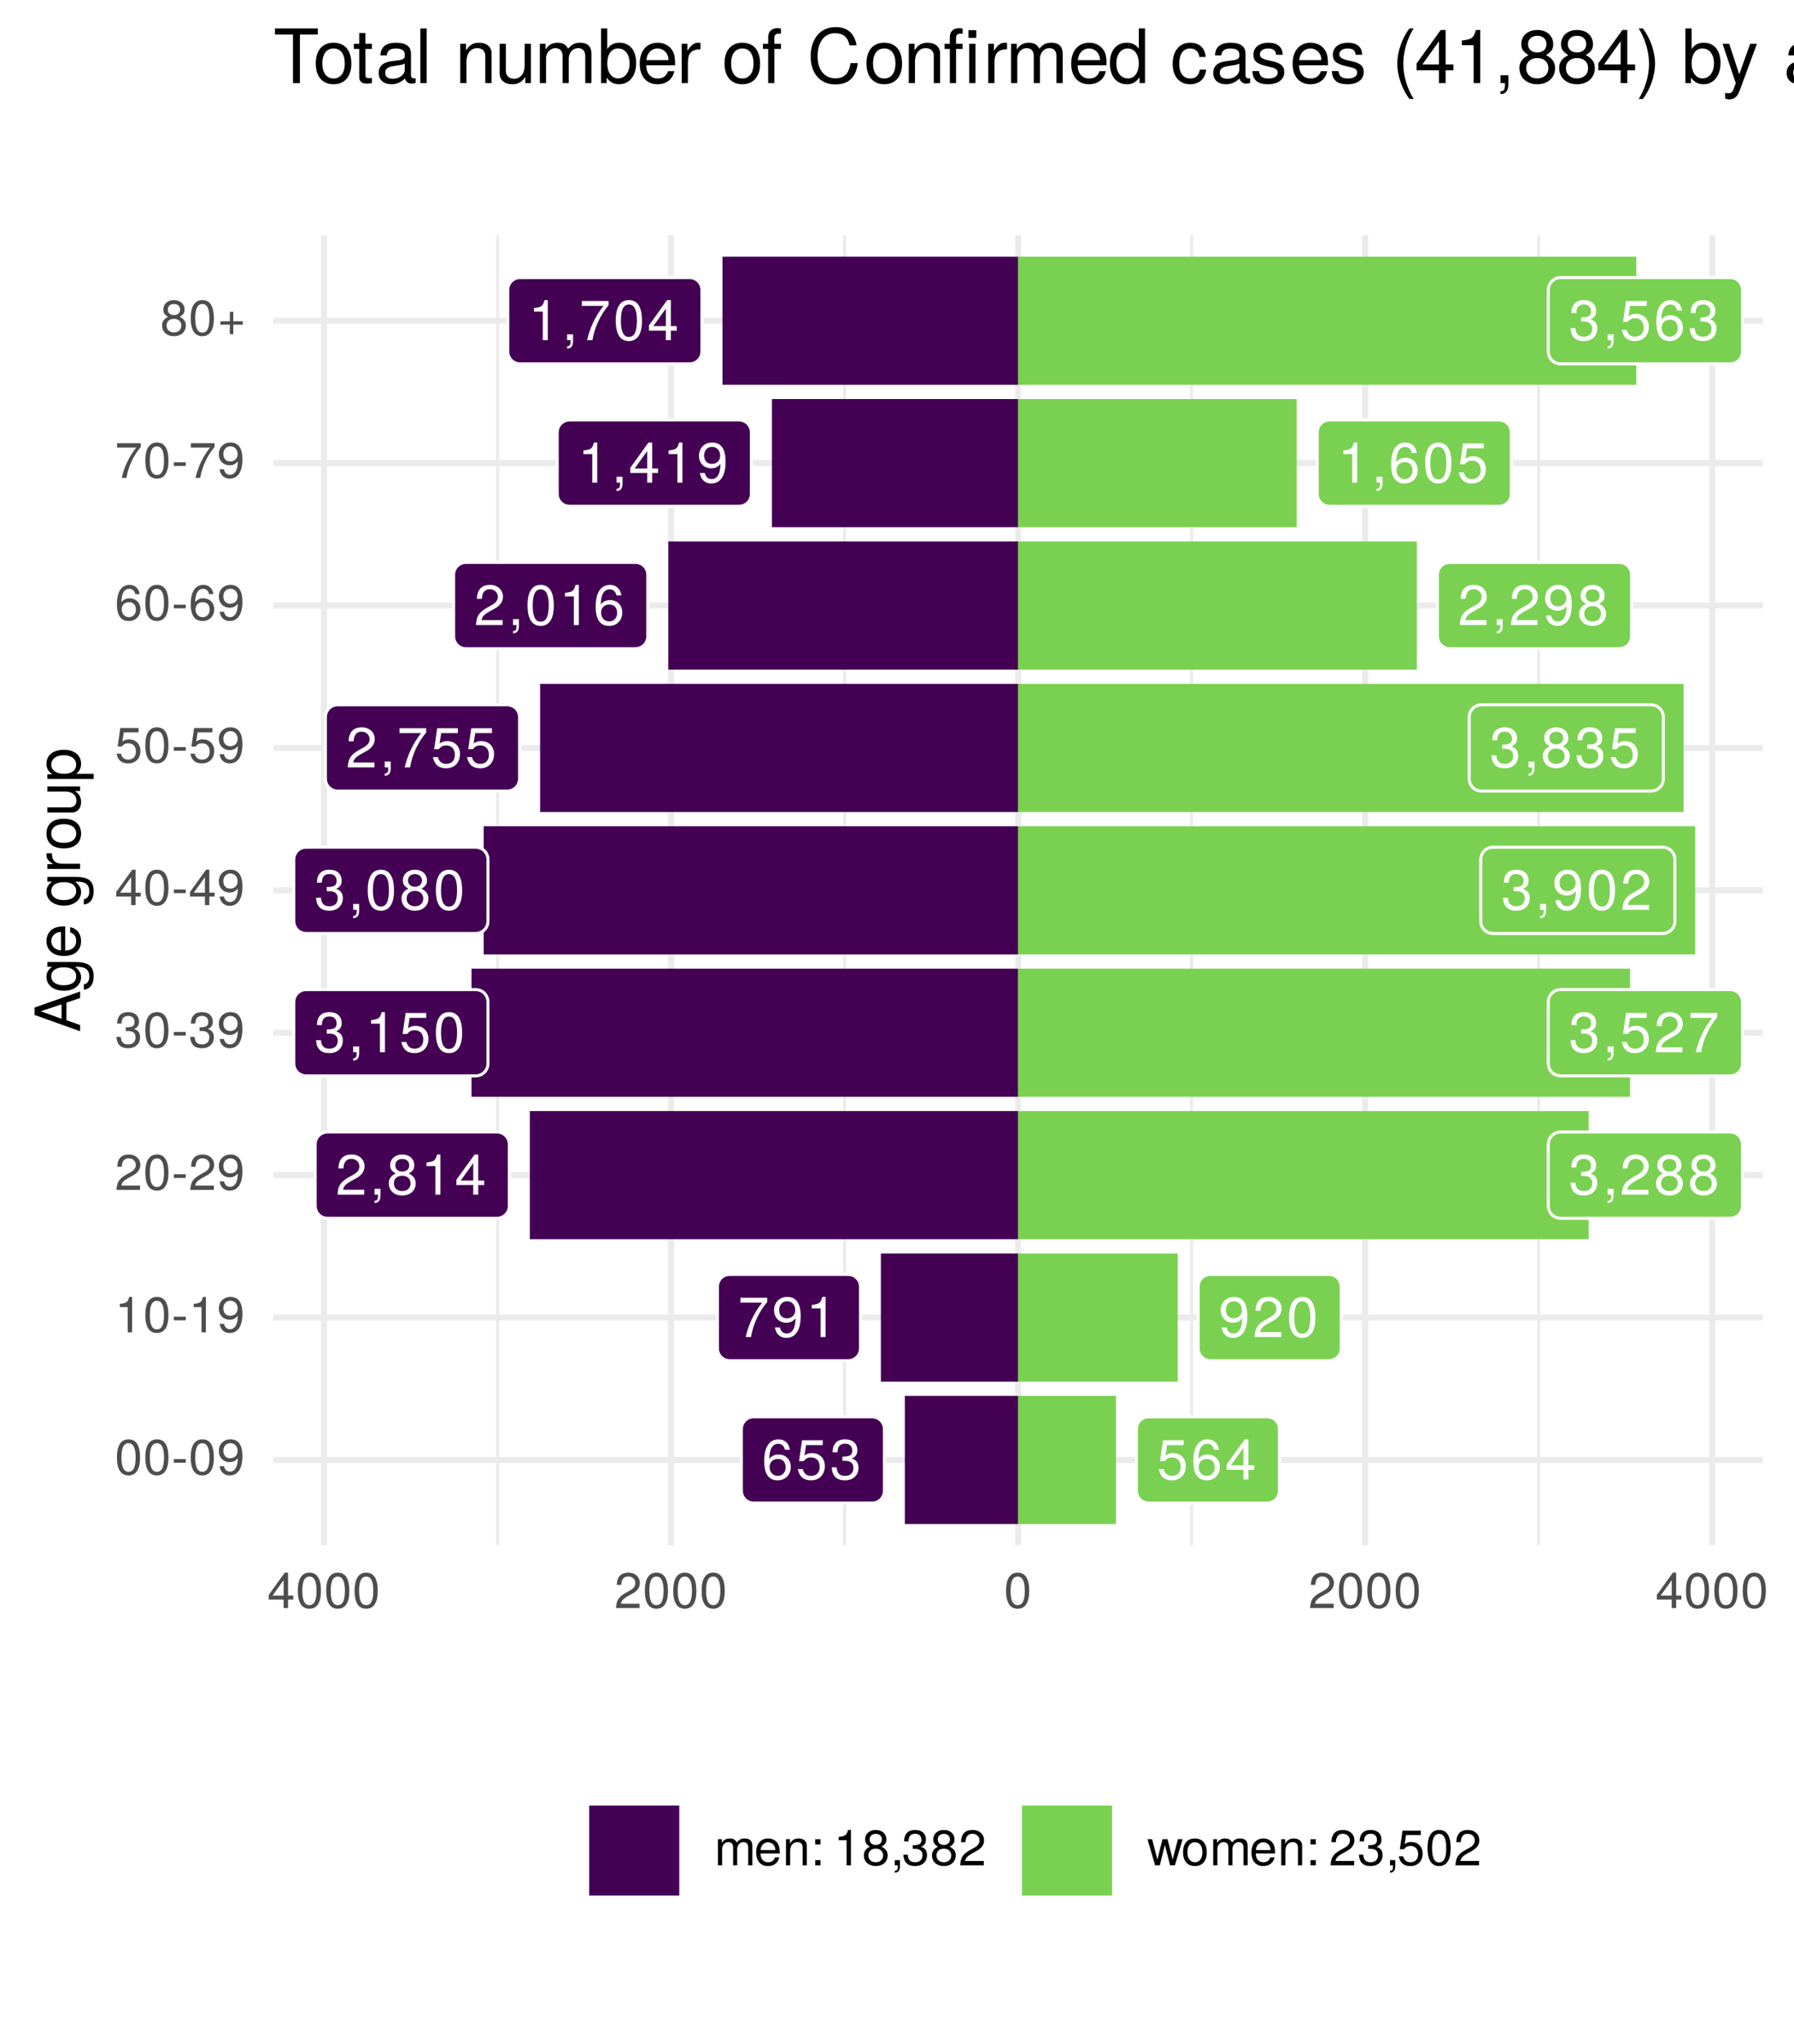 <?xml version="1.0" encoding="UTF-8"?>
<svg xmlns="http://www.w3.org/2000/svg" xmlns:xlink="http://www.w3.org/1999/xlink" width="316pt" height="360pt" viewBox="0 0 316 360" version="1.1">
<defs>
<g>
<symbol overflow="visible" id="glyph0-0">
<path style="stroke:none;" d=""/>
</symbol>
<symbol overflow="visible" id="glyph0-1">
<path style="stroke:none;" d="M 5.109 -2.188 C 5.109 -3.5 4.203 -4.391 2.953 -4.391 C 2.25 -4.391 1.703 -4.125 1.328 -3.609 C 1.328 -5.328 1.891 -6.281 2.891 -6.281 C 3.516 -6.281 3.938 -5.891 4.078 -5.219 L 4.953 -5.219 C 4.781 -6.375 4.031 -7.062 2.953 -7.062 C 1.312 -7.062 0.422 -5.672 0.422 -3.219 C 0.422 -1.016 1.188 0.156 2.797 0.156 C 4.141 0.156 5.109 -0.812 5.109 -2.188 Z M 4.203 -2.125 C 4.203 -1.234 3.609 -0.625 2.812 -0.625 C 1.984 -0.625 1.375 -1.266 1.375 -2.172 C 1.375 -3.047 1.969 -3.609 2.844 -3.609 C 3.688 -3.609 4.203 -3.062 4.203 -2.125 Z M 4.203 -2.125 "/>
</symbol>
<symbol overflow="visible" id="glyph0-2">
<path style="stroke:none;" d="M 5.109 -2.344 C 5.109 -3.734 4.188 -4.641 2.828 -4.641 C 2.328 -4.641 1.938 -4.516 1.516 -4.219 L 1.797 -6.047 L 4.734 -6.047 L 4.734 -6.906 L 1.094 -6.906 L 0.562 -3.219 L 1.375 -3.219 C 1.781 -3.703 2.125 -3.875 2.672 -3.875 C 3.609 -3.875 4.203 -3.266 4.203 -2.219 C 4.203 -1.203 3.625 -0.625 2.672 -0.625 C 1.906 -0.625 1.438 -1.016 1.219 -1.812 L 0.344 -1.812 C 0.641 -0.406 1.438 0.156 2.688 0.156 C 4.109 0.156 5.109 -0.844 5.109 -2.344 Z M 5.109 -2.344 "/>
</symbol>
<symbol overflow="visible" id="glyph0-3">
<path style="stroke:none;" d="M 5.031 -2.047 C 5.031 -2.906 4.688 -3.406 3.844 -3.688 C 4.5 -3.953 4.828 -4.406 4.828 -5.109 C 4.828 -6.328 4.016 -7.062 2.672 -7.062 C 1.25 -7.062 0.5 -6.281 0.469 -4.781 L 1.344 -4.781 C 1.359 -5.828 1.797 -6.297 2.688 -6.297 C 3.469 -6.297 3.938 -5.828 3.938 -5.094 C 3.938 -4.328 3.609 -4.016 2.203 -4.016 L 2.203 -3.281 L 2.672 -3.281 C 3.641 -3.281 4.141 -2.828 4.141 -2.047 C 4.141 -1.156 3.594 -0.625 2.672 -0.625 C 1.719 -0.625 1.25 -1.109 1.188 -2.125 L 0.312 -2.125 C 0.422 -0.562 1.203 0.156 2.641 0.156 C 4.094 0.156 5.031 -0.719 5.031 -2.047 Z M 5.031 -2.047 "/>
</symbol>
<symbol overflow="visible" id="glyph0-4">
<path style="stroke:none;" d="M 5.172 -1.688 L 5.172 -2.484 L 4.125 -2.484 L 4.125 -7.062 L 3.484 -7.062 L 0.281 -2.625 L 0.281 -1.688 L 3.25 -1.688 L 3.25 0 L 4.125 0 L 4.125 -1.688 Z M 3.25 -2.484 L 1.047 -2.484 L 3.25 -5.562 Z M 3.25 -2.484 "/>
</symbol>
<symbol overflow="visible" id="glyph0-5">
<path style="stroke:none;" d="M 5.172 -6.172 L 5.172 -6.906 L 0.453 -6.906 L 0.453 -6.047 L 4.266 -6.047 C 2.859 -4.266 1.875 -2.203 1.375 0 L 2.312 0 C 2.703 -2.281 3.688 -4.406 5.172 -6.172 Z M 5.172 -6.172 "/>
</symbol>
<symbol overflow="visible" id="glyph0-6">
<path style="stroke:none;" d="M 5.062 -3.688 C 5.062 -5.906 4.297 -7.062 2.688 -7.062 C 1.344 -7.062 0.375 -6.094 0.375 -4.719 C 0.375 -3.406 1.281 -2.516 2.547 -2.516 C 3.219 -2.516 3.703 -2.75 4.156 -3.297 C 4.156 -1.578 3.594 -0.625 2.594 -0.625 C 1.969 -0.625 1.547 -1.016 1.406 -1.688 L 0.531 -1.688 C 0.703 -0.531 1.453 0.156 2.531 0.156 C 4.188 0.156 5.062 -1.25 5.062 -3.688 Z M 4.109 -4.734 C 4.109 -3.875 3.5 -3.297 2.641 -3.297 C 1.797 -3.297 1.281 -3.844 1.281 -4.781 C 1.281 -5.688 1.875 -6.297 2.672 -6.297 C 3.5 -6.297 4.109 -5.656 4.109 -4.734 Z M 4.109 -4.734 "/>
</symbol>
<symbol overflow="visible" id="glyph0-7">
<path style="stroke:none;" d="M 3.453 0 L 3.453 -7.062 L 2.875 -7.062 C 2.562 -5.969 2.375 -5.828 1.016 -5.656 L 1.016 -5.031 L 2.578 -5.031 L 2.578 0 Z M 3.453 0 "/>
</symbol>
<symbol overflow="visible" id="glyph0-8">
<path style="stroke:none;" d="M 5.094 -4.984 C 5.094 -6.188 4.156 -7.062 2.828 -7.062 C 1.391 -7.062 0.547 -6.312 0.5 -4.609 L 1.375 -4.609 C 1.438 -5.797 1.938 -6.297 2.797 -6.297 C 3.594 -6.297 4.188 -5.719 4.188 -4.969 C 4.188 -4.406 3.859 -3.938 3.234 -3.578 L 2.312 -3.062 C 0.844 -2.219 0.422 -1.547 0.344 0 L 5.031 0 L 5.031 -0.859 L 1.328 -0.859 C 1.406 -1.438 1.734 -1.812 2.594 -2.312 L 3.594 -2.859 C 4.578 -3.391 5.094 -4.125 5.094 -4.984 Z M 5.094 -4.984 "/>
</symbol>
<symbol overflow="visible" id="glyph0-9">
<path style="stroke:none;" d="M 5.047 -3.391 C 5.047 -5.844 4.266 -7.062 2.734 -7.062 C 1.219 -7.062 0.422 -5.828 0.422 -3.453 C 0.422 -1.078 1.219 0.156 2.734 0.156 C 4.234 0.156 5.047 -1.078 5.047 -3.391 Z M 4.156 -3.469 C 4.156 -1.469 3.688 -0.578 2.719 -0.578 C 1.797 -0.578 1.328 -1.516 1.328 -3.438 C 1.328 -5.375 1.797 -6.281 2.734 -6.281 C 3.688 -6.281 4.156 -5.359 4.156 -3.469 Z M 4.156 -3.469 "/>
</symbol>
<symbol overflow="visible" id="glyph0-10">
<path style="stroke:none;" d="M 1.906 0.156 L 1.906 -1.031 L 0.859 -1.031 L 0.859 0 L 1.469 0 L 1.469 0.172 C 1.469 0.859 1.328 1.062 0.859 1.078 L 0.859 1.469 C 1.562 1.469 1.906 1.016 1.906 0.156 Z M 1.906 0.156 "/>
</symbol>
<symbol overflow="visible" id="glyph0-11">
<path style="stroke:none;" d="M 5.109 -1.984 C 5.109 -2.781 4.703 -3.328 3.891 -3.719 C 4.625 -4.156 4.859 -4.516 4.859 -5.172 C 4.859 -6.281 3.984 -7.062 2.734 -7.062 C 1.5 -7.062 0.609 -6.281 0.609 -5.172 C 0.609 -4.516 0.859 -4.156 1.578 -3.719 C 0.766 -3.328 0.375 -2.781 0.375 -2 C 0.375 -0.703 1.344 0.156 2.734 0.156 C 4.125 0.156 5.109 -0.703 5.109 -1.984 Z M 3.969 -5.156 C 3.969 -4.5 3.469 -4.062 2.734 -4.062 C 2 -4.062 1.516 -4.5 1.516 -5.172 C 1.516 -5.844 2 -6.281 2.734 -6.281 C 3.484 -6.281 3.969 -5.844 3.969 -5.156 Z M 4.203 -1.984 C 4.203 -1.141 3.609 -0.625 2.719 -0.625 C 1.859 -0.625 1.266 -1.156 1.266 -1.984 C 1.266 -2.812 1.859 -3.328 2.734 -3.328 C 3.609 -3.328 4.203 -2.812 4.203 -1.984 Z M 4.203 -1.984 "/>
</symbol>
<symbol overflow="visible" id="glyph1-0">
<path style="stroke:none;" d=""/>
</symbol>
<symbol overflow="visible" id="glyph1-1">
<path style="stroke:none;" d="M 4.453 -3 C 4.453 -5.156 3.781 -6.234 2.422 -6.234 C 1.078 -6.234 0.375 -5.141 0.375 -3.047 C 0.375 -0.953 1.078 0.125 2.422 0.125 C 3.734 0.125 4.453 -0.953 4.453 -3 Z M 3.672 -3.062 C 3.672 -1.297 3.266 -0.516 2.406 -0.516 C 1.578 -0.516 1.172 -1.344 1.172 -3.047 C 1.172 -4.75 1.578 -5.547 2.422 -5.547 C 3.25 -5.547 3.672 -4.734 3.672 -3.062 Z M 3.672 -3.062 "/>
</symbol>
<symbol overflow="visible" id="glyph1-2">
<path style="stroke:none;" d="M 2.5 -2.109 L 2.5 -2.75 L 0.406 -2.75 L 0.406 -2.109 Z M 2.5 -2.109 "/>
</symbol>
<symbol overflow="visible" id="glyph1-3">
<path style="stroke:none;" d="M 4.484 -3.266 C 4.484 -5.219 3.797 -6.234 2.375 -6.234 C 1.188 -6.234 0.328 -5.391 0.328 -4.172 C 0.328 -3.016 1.125 -2.219 2.25 -2.219 C 2.844 -2.219 3.266 -2.438 3.672 -2.922 C 3.672 -1.406 3.172 -0.547 2.281 -0.547 C 1.734 -0.547 1.359 -0.891 1.234 -1.5 L 0.469 -1.5 C 0.609 -0.469 1.281 0.125 2.234 0.125 C 3.688 0.125 4.484 -1.109 4.484 -3.266 Z M 3.641 -4.188 C 3.641 -3.422 3.094 -2.906 2.344 -2.906 C 1.594 -2.906 1.125 -3.391 1.125 -4.234 C 1.125 -5.016 1.656 -5.562 2.359 -5.562 C 3.094 -5.562 3.641 -5 3.641 -4.188 Z M 3.641 -4.188 "/>
</symbol>
<symbol overflow="visible" id="glyph1-4">
<path style="stroke:none;" d="M 3.047 0 L 3.047 -6.234 L 2.547 -6.234 C 2.266 -5.281 2.094 -5.141 0.891 -5 L 0.891 -4.438 L 2.281 -4.438 L 2.281 0 Z M 3.047 0 "/>
</symbol>
<symbol overflow="visible" id="glyph1-5">
<path style="stroke:none;" d="M 4.5 -4.406 C 4.5 -5.469 3.672 -6.234 2.5 -6.234 C 1.219 -6.234 0.484 -5.594 0.438 -4.078 L 1.219 -4.078 C 1.281 -5.125 1.703 -5.562 2.469 -5.562 C 3.172 -5.562 3.703 -5.062 3.703 -4.391 C 3.703 -3.891 3.406 -3.469 2.859 -3.156 L 2.047 -2.703 C 0.75 -1.969 0.375 -1.375 0.297 0 L 4.453 0 L 4.453 -0.766 L 1.172 -0.766 C 1.25 -1.281 1.531 -1.594 2.297 -2.047 L 3.172 -2.531 C 4.047 -2.984 4.5 -3.641 4.5 -4.406 Z M 4.5 -4.406 "/>
</symbol>
<symbol overflow="visible" id="glyph1-6">
<path style="stroke:none;" d="M 4.453 -1.812 C 4.453 -2.562 4.141 -3.016 3.391 -3.266 C 3.969 -3.5 4.266 -3.891 4.266 -4.516 C 4.266 -5.594 3.547 -6.234 2.359 -6.234 C 1.109 -6.234 0.438 -5.547 0.406 -4.219 L 1.188 -4.219 C 1.203 -5.141 1.578 -5.562 2.375 -5.562 C 3.062 -5.562 3.469 -5.156 3.469 -4.5 C 3.469 -3.828 3.188 -3.547 1.938 -3.547 L 1.938 -2.906 L 2.359 -2.906 C 3.219 -2.906 3.656 -2.5 3.656 -1.797 C 3.656 -1.016 3.172 -0.547 2.359 -0.547 C 1.516 -0.547 1.109 -0.969 1.062 -1.875 L 0.281 -1.875 C 0.375 -0.5 1.062 0.125 2.344 0.125 C 3.625 0.125 4.453 -0.641 4.453 -1.812 Z M 4.453 -1.812 "/>
</symbol>
<symbol overflow="visible" id="glyph1-7">
<path style="stroke:none;" d="M 4.578 -1.5 L 4.578 -2.188 L 3.656 -2.188 L 3.656 -6.234 L 3.078 -6.234 L 0.25 -2.312 L 0.25 -1.5 L 2.875 -1.5 L 2.875 0 L 3.656 0 L 3.656 -1.5 Z M 2.875 -2.188 L 0.922 -2.188 L 2.875 -4.922 Z M 2.875 -2.188 "/>
</symbol>
<symbol overflow="visible" id="glyph1-8">
<path style="stroke:none;" d="M 4.516 -2.062 C 4.516 -3.297 3.688 -4.109 2.5 -4.109 C 2.062 -4.109 1.703 -4 1.344 -3.734 L 1.594 -5.344 L 4.188 -5.344 L 4.188 -6.109 L 0.969 -6.109 L 0.5 -2.844 L 1.219 -2.844 C 1.578 -3.266 1.875 -3.422 2.359 -3.422 C 3.188 -3.422 3.719 -2.891 3.719 -1.969 C 3.719 -1.062 3.203 -0.547 2.359 -0.547 C 1.688 -0.547 1.266 -0.891 1.078 -1.594 L 0.312 -1.594 C 0.562 -0.359 1.266 0.125 2.375 0.125 C 3.641 0.125 4.516 -0.75 4.516 -2.062 Z M 4.516 -2.062 "/>
</symbol>
<symbol overflow="visible" id="glyph1-9">
<path style="stroke:none;" d="M 4.516 -1.938 C 4.516 -3.094 3.719 -3.875 2.609 -3.875 C 1.984 -3.875 1.5 -3.641 1.172 -3.188 C 1.172 -4.703 1.672 -5.547 2.562 -5.547 C 3.109 -5.547 3.484 -5.203 3.609 -4.609 L 4.375 -4.609 C 4.234 -5.625 3.562 -6.234 2.609 -6.234 C 1.156 -6.234 0.375 -5.016 0.375 -2.844 C 0.375 -0.891 1.047 0.125 2.469 0.125 C 3.656 0.125 4.516 -0.719 4.516 -1.938 Z M 3.719 -1.875 C 3.719 -1.094 3.188 -0.547 2.484 -0.547 C 1.766 -0.547 1.219 -1.125 1.219 -1.922 C 1.219 -2.688 1.734 -3.188 2.5 -3.188 C 3.25 -3.188 3.719 -2.703 3.719 -1.875 Z M 3.719 -1.875 "/>
</symbol>
<symbol overflow="visible" id="glyph1-10">
<path style="stroke:none;" d="M 4.578 -5.453 L 4.578 -6.109 L 0.406 -6.109 L 0.406 -5.344 L 3.781 -5.344 C 2.531 -3.781 1.656 -1.953 1.219 0 L 2.047 0 C 2.391 -2.016 3.266 -3.891 4.578 -5.453 Z M 4.578 -5.453 "/>
</symbol>
<symbol overflow="visible" id="glyph1-11">
<path style="stroke:none;" d="M 4.516 -1.766 C 4.516 -2.453 4.156 -2.938 3.438 -3.281 C 4.078 -3.672 4.297 -3.984 4.297 -4.578 C 4.297 -5.547 3.531 -6.234 2.422 -6.234 C 1.312 -6.234 0.547 -5.547 0.547 -4.578 C 0.547 -4 0.75 -3.672 1.391 -3.281 C 0.672 -2.938 0.328 -2.453 0.328 -1.766 C 0.328 -0.625 1.188 0.125 2.422 0.125 C 3.656 0.125 4.516 -0.625 4.516 -1.766 Z M 3.5 -4.562 C 3.5 -3.969 3.062 -3.594 2.422 -3.594 C 1.766 -3.594 1.344 -3.969 1.344 -4.562 C 1.344 -5.156 1.766 -5.547 2.422 -5.547 C 3.078 -5.547 3.5 -5.156 3.5 -4.562 Z M 3.719 -1.75 C 3.719 -1.016 3.188 -0.547 2.406 -0.547 C 1.641 -0.547 1.125 -1.016 1.125 -1.75 C 1.125 -2.484 1.641 -2.938 2.422 -2.938 C 3.188 -2.938 3.719 -2.484 3.719 -1.75 Z M 3.719 -1.75 "/>
</symbol>
<symbol overflow="visible" id="glyph1-12">
<path style="stroke:none;" d="M 4.547 -1.906 L 4.547 -2.5 L 2.875 -2.5 L 2.875 -4.172 L 2.266 -4.172 L 2.266 -2.5 L 0.594 -2.5 L 0.594 -1.906 L 2.266 -1.906 L 2.266 -0.234 L 2.875 -0.234 L 2.875 -1.906 Z M 4.547 -1.906 "/>
</symbol>
<symbol overflow="visible" id="glyph1-13">
<path style="stroke:none;" d="M 6.688 0 L 6.688 -3.453 C 6.688 -4.281 6.234 -4.734 5.359 -4.734 C 4.75 -4.734 4.375 -4.562 3.953 -4.031 C 3.672 -4.531 3.312 -4.734 2.703 -4.734 C 2.094 -4.734 1.688 -4.516 1.297 -3.953 L 1.297 -4.609 L 0.625 -4.609 L 0.625 0 L 1.359 0 L 1.359 -2.891 C 1.359 -3.562 1.844 -4.094 2.438 -4.094 C 2.984 -4.094 3.297 -3.766 3.297 -3.172 L 3.297 0 L 4.016 0 L 4.016 -2.891 C 4.016 -3.562 4.516 -4.094 5.109 -4.094 C 5.641 -4.094 5.953 -3.75 5.953 -3.172 L 5.953 0 Z M 6.688 0 "/>
</symbol>
<symbol overflow="visible" id="glyph1-14">
<path style="stroke:none;" d="M 4.516 -2.094 C 4.516 -2.766 4.453 -3.188 4.328 -3.531 C 4.031 -4.281 3.328 -4.734 2.469 -4.734 C 1.172 -4.734 0.359 -3.797 0.359 -2.281 C 0.359 -0.766 1.156 0.125 2.453 0.125 C 3.5 0.125 4.234 -0.469 4.422 -1.406 L 3.672 -1.406 C 3.469 -0.797 3.062 -0.547 2.469 -0.547 C 1.703 -0.547 1.141 -1.031 1.125 -2.094 Z M 3.734 -2.75 C 3.734 -2.75 3.734 -2.703 3.719 -2.688 L 1.141 -2.688 C 1.203 -3.516 1.719 -4.062 2.453 -4.062 C 3.172 -4.062 3.734 -3.469 3.734 -2.75 Z M 3.734 -2.75 "/>
</symbol>
<symbol overflow="visible" id="glyph1-15">
<path style="stroke:none;" d="M 4.281 0 L 4.281 -3.484 C 4.281 -4.25 3.719 -4.734 2.828 -4.734 C 2.141 -4.734 1.703 -4.484 1.297 -3.828 L 1.297 -4.609 L 0.609 -4.609 L 0.609 0 L 1.344 0 L 1.344 -2.547 C 1.344 -3.484 1.859 -4.094 2.609 -4.094 C 3.188 -4.094 3.547 -3.75 3.547 -3.188 L 3.547 0 Z M 4.281 0 "/>
</symbol>
<symbol overflow="visible" id="glyph1-16">
<path style="stroke:none;" d="M 1.688 0 L 1.688 -0.922 L 0.766 -0.922 L 0.766 0 Z M 1.688 -3.688 L 1.688 -4.609 L 0.766 -4.609 L 0.766 -3.688 Z M 1.688 -3.688 "/>
</symbol>
<symbol overflow="visible" id="glyph1-17">
<path style="stroke:none;" d=""/>
</symbol>
<symbol overflow="visible" id="glyph1-18">
<path style="stroke:none;" d="M 1.688 0.141 L 1.688 -0.922 L 0.766 -0.922 L 0.766 0 L 1.297 0 L 1.297 0.156 C 1.297 0.766 1.172 0.938 0.766 0.953 L 0.766 1.297 C 1.375 1.297 1.688 0.891 1.688 0.141 Z M 1.688 0.141 "/>
</symbol>
<symbol overflow="visible" id="glyph1-19">
<path style="stroke:none;" d="M 6.234 -4.609 L 5.406 -4.609 L 4.484 -1.016 L 3.578 -4.609 L 2.688 -4.609 L 1.797 -1.016 L 0.859 -4.609 L 0.047 -4.609 L 1.391 0 L 2.219 0 L 3.109 -3.609 L 4.031 0 L 4.875 0 Z M 6.234 -4.609 "/>
</symbol>
<symbol overflow="visible" id="glyph1-20">
<path style="stroke:none;" d="M 4.484 -2.266 C 4.484 -3.859 3.719 -4.734 2.391 -4.734 C 1.094 -4.734 0.312 -3.859 0.312 -2.312 C 0.312 -0.75 1.094 0.125 2.406 0.125 C 3.688 0.125 4.484 -0.75 4.484 -2.266 Z M 3.719 -2.281 C 3.719 -1.203 3.203 -0.547 2.406 -0.547 C 1.578 -0.547 1.078 -1.188 1.078 -2.312 C 1.078 -3.406 1.578 -4.062 2.406 -4.062 C 3.234 -4.062 3.719 -3.422 3.719 -2.281 Z M 3.719 -2.281 "/>
</symbol>
<symbol overflow="visible" id="glyph2-0">
<path style="stroke:none;" d=""/>
</symbol>
<symbol overflow="visible" id="glyph2-1">
<path style="stroke:none;" d="M 0 -7.188 L -8.016 -4.359 L -8.016 -3.047 L 0 -0.188 L 0 -1.281 L -2.406 -2.125 L -2.406 -5.219 L 0 -6.031 Z M -3.266 -4.922 L -3.266 -2.375 L -6.922 -3.703 Z M -3.266 -4.922 "/>
</symbol>
<symbol overflow="visible" id="glyph2-2">
<path style="stroke:none;" d="M -0.953 -5.375 L -5.766 -5.375 L -5.766 -4.531 L -4.922 -4.531 C -5.609 -4.062 -5.922 -3.516 -5.922 -2.766 C -5.922 -1.312 -4.703 -0.312 -2.828 -0.312 C -1.016 -0.312 0.172 -1.344 0.172 -2.688 C 0.172 -3.422 -0.141 -3.922 -0.875 -4.531 L -0.484 -4.531 C 1.047 -4.531 1.625 -3.906 1.625 -2.844 C 1.625 -2.109 1.359 -1.547 0.656 -1.438 L 0.656 -0.5 C 1.75 -0.609 2.391 -1.453 2.391 -2.812 C 2.391 -4.609 1.594 -5.375 -0.953 -5.375 Z M -2.844 -4.438 C -1.469 -4.438 -0.688 -3.844 -0.688 -2.875 C -0.688 -1.875 -1.484 -1.281 -2.875 -1.281 C -4.266 -1.281 -5.078 -1.891 -5.078 -2.875 C -5.078 -3.859 -4.25 -4.438 -2.844 -4.438 Z M -2.844 -4.438 "/>
</symbol>
<symbol overflow="visible" id="glyph2-3">
<path style="stroke:none;" d="M -2.625 -5.641 C -3.453 -5.641 -3.984 -5.578 -4.406 -5.406 C -5.359 -5.031 -5.922 -4.156 -5.922 -3.078 C -5.922 -1.469 -4.734 -0.438 -2.844 -0.438 C -0.953 -0.438 0.172 -1.438 0.172 -3.062 C 0.172 -4.375 -0.578 -5.297 -1.75 -5.516 L -1.75 -4.594 C -0.984 -4.344 -0.688 -3.828 -0.688 -3.094 C -0.688 -2.141 -1.297 -1.422 -2.625 -1.391 Z M -3.438 -4.656 C -3.438 -4.656 -3.391 -4.656 -3.359 -4.656 L -3.359 -1.422 C -4.391 -1.5 -5.078 -2.141 -5.078 -3.062 C -5.078 -3.969 -4.328 -4.656 -3.438 -4.656 Z M -3.438 -4.656 "/>
</symbol>
<symbol overflow="visible" id="glyph2-4">
<path style="stroke:none;" d=""/>
</symbol>
<symbol overflow="visible" id="glyph2-5">
<path style="stroke:none;" d="M -4.969 -3.531 L -5.891 -3.531 C -5.922 -3.375 -5.922 -3.297 -5.922 -3.172 C -5.922 -2.578 -5.578 -2.141 -4.719 -1.609 L -5.766 -1.609 L -5.766 -0.766 L 0 -0.766 L 0 -1.688 L -2.984 -1.688 C -4.297 -1.688 -4.938 -2.109 -4.969 -3.531 Z M -4.969 -3.531 "/>
</symbol>
<symbol overflow="visible" id="glyph2-6">
<path style="stroke:none;" d="M -2.844 -5.609 C -4.828 -5.609 -5.922 -4.656 -5.922 -2.984 C -5.922 -1.375 -4.812 -0.391 -2.875 -0.391 C -0.953 -0.391 0.172 -1.359 0.172 -3 C 0.172 -4.625 -0.953 -5.609 -2.844 -5.609 Z M -2.844 -4.656 C -1.5 -4.656 -0.688 -4.016 -0.688 -3 C -0.688 -1.984 -1.484 -1.359 -2.875 -1.359 C -4.266 -1.359 -5.078 -1.984 -5.078 -3 C -5.078 -4.031 -4.281 -4.656 -2.844 -4.656 Z M -2.844 -4.656 "/>
</symbol>
<symbol overflow="visible" id="glyph2-7">
<path style="stroke:none;" d="M 0 -5.297 L -5.766 -5.297 L -5.766 -4.391 L -2.578 -4.391 C -1.406 -4.391 -0.641 -3.766 -0.641 -2.812 C -0.641 -2.094 -1.078 -1.625 -1.766 -1.625 L -5.766 -1.625 L -5.766 -0.719 L -1.406 -0.719 C -0.453 -0.719 0.172 -1.438 0.172 -2.547 C 0.172 -3.406 -0.125 -3.938 -0.891 -4.484 L 0 -4.484 Z M 0 -5.297 "/>
</symbol>
<symbol overflow="visible" id="glyph2-8">
<path style="stroke:none;" d="M -2.828 -5.75 C -4.766 -5.75 -5.922 -4.812 -5.922 -3.281 C -5.922 -2.5 -5.578 -1.875 -4.891 -1.438 L -5.766 -1.438 L -5.766 -0.609 L 2.391 -0.609 L 2.391 -1.516 L -0.688 -1.516 C -0.094 -2 0.172 -2.547 0.172 -3.281 C 0.172 -4.781 -0.984 -5.75 -2.828 -5.75 Z M -2.844 -4.797 C -1.547 -4.797 -0.688 -4.125 -0.688 -3.125 C -0.688 -2.156 -1.484 -1.516 -2.844 -1.516 C -4.188 -1.516 -5.078 -2.156 -5.078 -3.125 C -5.078 -4.141 -4.219 -4.797 -2.844 -4.797 Z M -2.844 -4.797 "/>
</symbol>
<symbol overflow="visible" id="glyph3-0">
<path style="stroke:none;" d=""/>
</symbol>
<symbol overflow="visible" id="glyph3-1">
<path style="stroke:none;" d="M 7.828 -8.547 L 7.828 -9.625 L 0.281 -9.625 L 0.281 -8.547 L 3.453 -8.547 L 3.453 0 L 4.672 0 L 4.672 -8.547 Z M 7.828 -8.547 "/>
</symbol>
<symbol overflow="visible" id="glyph3-2">
<path style="stroke:none;" d="M 6.734 -3.406 C 6.734 -5.797 5.578 -7.109 3.594 -7.109 C 1.656 -7.109 0.469 -5.781 0.469 -3.453 C 0.469 -1.141 1.641 0.203 3.609 0.203 C 5.547 0.203 6.734 -1.141 6.734 -3.406 Z M 5.578 -3.422 C 5.578 -1.797 4.812 -0.812 3.609 -0.812 C 2.375 -0.812 1.625 -1.781 1.625 -3.453 C 1.625 -5.125 2.375 -6.094 3.609 -6.094 C 4.844 -6.094 5.578 -5.141 5.578 -3.422 Z M 5.578 -3.422 "/>
</symbol>
<symbol overflow="visible" id="glyph3-3">
<path style="stroke:none;" d="M 3.359 0 L 3.359 -0.922 C 3.203 -0.891 3.031 -0.875 2.828 -0.875 C 2.344 -0.875 2.219 -1 2.219 -1.484 L 2.219 -6.016 L 3.359 -6.016 L 3.359 -6.922 L 2.219 -6.922 L 2.219 -8.812 L 1.125 -8.812 L 1.125 -6.922 L 0.188 -6.922 L 0.188 -6.016 L 1.125 -6.016 L 1.125 -1 C 1.125 -0.297 1.594 0.094 2.453 0.094 C 2.719 0.094 2.984 0.062 3.359 0 Z M 3.359 0 "/>
</symbol>
<symbol overflow="visible" id="glyph3-4">
<path style="stroke:none;" d="M 7.062 -0.031 L 7.062 -0.859 C 6.938 -0.828 6.891 -0.828 6.828 -0.828 C 6.438 -0.828 6.234 -1.031 6.234 -1.375 L 6.234 -5.234 C 6.234 -6.453 5.328 -7.109 3.625 -7.109 C 1.953 -7.109 0.922 -6.469 0.859 -4.875 L 1.969 -4.875 C 2.062 -5.719 2.562 -6.094 3.594 -6.094 C 4.578 -6.094 5.141 -5.734 5.141 -5.062 L 5.141 -4.781 C 5.141 -4.312 4.859 -4.125 3.984 -4.016 C 2.422 -3.812 2.188 -3.766 1.766 -3.594 C 0.969 -3.266 0.547 -2.641 0.547 -1.797 C 0.547 -0.547 1.422 0.203 2.828 0.203 C 3.703 0.203 4.562 -0.172 5.172 -0.812 C 5.297 -0.297 5.766 0.094 6.312 0.094 C 6.531 0.094 6.703 0.062 7.062 -0.031 Z M 5.141 -2.391 C 5.141 -1.406 4.125 -0.766 3.062 -0.766 C 2.203 -0.766 1.703 -1.062 1.703 -1.828 C 1.703 -2.547 2.188 -2.859 3.359 -3.031 C 4.531 -3.188 4.766 -3.25 5.141 -3.422 Z M 5.141 -2.391 "/>
</symbol>
<symbol overflow="visible" id="glyph3-5">
<path style="stroke:none;" d="M 2 0 L 2 -9.625 L 0.891 -9.625 L 0.891 0 Z M 2 0 "/>
</symbol>
<symbol overflow="visible" id="glyph3-6">
<path style="stroke:none;" d=""/>
</symbol>
<symbol overflow="visible" id="glyph3-7">
<path style="stroke:none;" d="M 6.438 0 L 6.438 -5.234 C 6.438 -6.375 5.578 -7.109 4.234 -7.109 C 3.203 -7.109 2.547 -6.719 1.938 -5.75 L 1.938 -6.922 L 0.922 -6.922 L 0.922 0 L 2.016 0 L 2.016 -3.812 C 2.016 -5.234 2.781 -6.156 3.906 -6.156 C 4.781 -6.156 5.328 -5.625 5.328 -4.797 L 5.328 0 Z M 6.438 0 "/>
</symbol>
<symbol overflow="visible" id="glyph3-8">
<path style="stroke:none;" d="M 6.359 0 L 6.359 -6.922 L 5.266 -6.922 L 5.266 -3.109 C 5.266 -1.688 4.531 -0.766 3.375 -0.766 C 2.516 -0.766 1.953 -1.297 1.953 -2.125 L 1.953 -6.922 L 0.859 -6.922 L 0.859 -1.688 C 0.859 -0.547 1.719 0.203 3.062 0.203 C 4.078 0.203 4.734 -0.156 5.375 -1.062 L 5.375 0 Z M 6.359 0 "/>
</symbol>
<symbol overflow="visible" id="glyph3-9">
<path style="stroke:none;" d="M 10.031 0 L 10.031 -5.188 C 10.031 -6.438 9.344 -7.109 8.047 -7.109 C 7.125 -7.109 6.578 -6.844 5.922 -6.062 C 5.516 -6.797 4.969 -7.109 4.062 -7.109 C 3.141 -7.109 2.531 -6.766 1.938 -5.938 L 1.938 -6.922 L 0.938 -6.922 L 0.938 0 L 2.031 0 L 2.031 -4.344 C 2.031 -5.344 2.766 -6.156 3.656 -6.156 C 4.469 -6.156 4.938 -5.656 4.938 -4.766 L 4.938 0 L 6.031 0 L 6.031 -4.344 C 6.031 -5.344 6.766 -6.156 7.672 -6.156 C 8.469 -6.156 8.938 -5.641 8.938 -4.766 L 8.938 0 Z M 10.031 0 "/>
</symbol>
<symbol overflow="visible" id="glyph3-10">
<path style="stroke:none;" d="M 6.906 -3.531 C 6.906 -5.781 5.766 -7.109 3.953 -7.109 C 3 -7.109 2.328 -6.766 1.812 -5.984 L 1.812 -9.625 L 0.719 -9.625 L 0.719 0 L 1.703 0 L 1.703 -0.984 C 2.234 -0.188 2.938 0.203 3.891 0.203 C 5.719 0.203 6.906 -1.297 6.906 -3.531 Z M 5.75 -3.469 C 5.75 -1.906 4.938 -0.828 3.734 -0.828 C 2.578 -0.828 1.812 -1.891 1.812 -3.453 C 1.812 -5.078 2.578 -6.141 3.734 -6.094 C 4.969 -6.094 5.75 -5.016 5.75 -3.469 Z M 5.75 -3.469 "/>
</symbol>
<symbol overflow="visible" id="glyph3-11">
<path style="stroke:none;" d="M 6.766 -3.141 C 6.766 -4.141 6.688 -4.781 6.5 -5.297 C 6.047 -6.438 4.984 -7.109 3.703 -7.109 C 1.766 -7.109 0.531 -5.688 0.531 -3.422 C 0.531 -1.156 1.734 0.203 3.672 0.203 C 5.25 0.203 6.344 -0.703 6.625 -2.094 L 5.516 -2.094 C 5.219 -1.188 4.594 -0.812 3.703 -0.812 C 2.562 -0.812 1.703 -1.562 1.672 -3.141 Z M 5.594 -4.125 C 5.594 -4.125 5.594 -4.062 5.578 -4.047 L 1.703 -4.047 C 1.797 -5.266 2.578 -6.094 3.688 -6.094 C 4.766 -6.094 5.594 -5.203 5.594 -4.125 Z M 5.594 -4.125 "/>
</symbol>
<symbol overflow="visible" id="glyph3-12">
<path style="stroke:none;" d="M 4.234 -5.953 L 4.234 -7.078 C 4.047 -7.109 3.969 -7.109 3.812 -7.109 C 3.109 -7.109 2.562 -6.688 1.922 -5.672 L 1.922 -6.922 L 0.922 -6.922 L 0.922 0 L 2.016 0 L 2.016 -3.594 C 2.016 -5.156 2.531 -5.922 4.234 -5.953 Z M 4.234 -5.953 "/>
</symbol>
<symbol overflow="visible" id="glyph3-13">
<path style="stroke:none;" d="M 3.406 -6.016 L 3.406 -6.922 L 2.25 -6.922 L 2.25 -8 C 2.25 -8.469 2.516 -8.703 3.031 -8.703 C 3.109 -8.703 3.156 -8.703 3.406 -8.688 L 3.406 -9.594 C 3.156 -9.656 3.016 -9.672 2.781 -9.672 C 1.766 -9.672 1.156 -9.078 1.156 -8.094 L 1.156 -6.922 L 0.234 -6.922 L 0.234 -6.016 L 1.156 -6.016 L 1.156 0 L 2.25 0 L 2.25 -6.016 Z M 3.406 -6.016 "/>
</symbol>
<symbol overflow="visible" id="glyph3-14">
<path style="stroke:none;" d="M 8.938 -3.516 L 7.672 -3.516 C 7.375 -1.688 6.609 -0.844 4.984 -0.844 C 3.078 -0.844 1.859 -2.312 1.859 -4.719 C 1.859 -7.188 3.031 -8.781 4.891 -8.781 C 6.391 -8.781 7.188 -8.109 7.484 -6.641 L 8.734 -6.641 C 8.359 -8.75 7.141 -9.859 5.031 -9.859 C 2.109 -9.859 0.641 -7.516 0.641 -4.703 C 0.641 -1.891 2.156 0.234 4.984 0.234 C 7.328 0.234 8.641 -1 8.938 -3.516 Z M 8.938 -3.516 "/>
</symbol>
<symbol overflow="visible" id="glyph3-15">
<path style="stroke:none;" d="M 3.406 -6.016 L 3.406 -6.922 L 2.25 -6.922 L 2.25 -8 C 2.25 -8.469 2.516 -8.703 3.031 -8.703 C 3.109 -8.703 3.156 -8.703 3.406 -8.688 L 3.406 -9.594 C 3.156 -9.656 3.016 -9.672 2.781 -9.672 C 1.766 -9.672 1.156 -9.078 1.156 -8.094 L 1.156 -6.922 L 0.234 -6.922 L 0.234 -6.016 L 1.156 -6.016 L 1.156 0 L 2.25 0 L 2.25 -6.016 Z M 5.672 0 L 5.672 -6.922 L 4.562 -6.922 L 4.562 0 Z M 5.812 -7.969 L 5.812 -9.328 L 4.438 -9.328 L 4.438 -7.969 Z M 5.812 -7.969 "/>
</symbol>
<symbol overflow="visible" id="glyph3-16">
<path style="stroke:none;" d="M 6.531 0 L 6.531 -9.625 L 5.438 -9.625 L 5.438 -6.047 C 4.984 -6.75 4.234 -7.109 3.312 -7.109 C 1.516 -7.109 0.344 -5.734 0.344 -3.531 C 0.344 -1.188 1.484 0.203 3.359 0.203 C 4.297 0.203 4.969 -0.156 5.562 -1.016 L 5.562 0 Z M 5.438 -3.438 C 5.438 -1.828 4.672 -0.828 3.516 -0.828 C 2.297 -0.828 1.484 -1.844 1.484 -3.453 C 1.484 -5.062 2.297 -6.094 3.5 -6.094 C 4.688 -6.094 5.438 -5.031 5.438 -3.438 Z M 5.438 -3.438 "/>
</symbol>
<symbol overflow="visible" id="glyph3-17">
<path style="stroke:none;" d="M 6.297 -2.375 L 5.188 -2.375 C 5 -1.266 4.438 -0.812 3.5 -0.812 C 2.281 -0.812 1.562 -1.75 1.562 -3.391 C 1.562 -5.125 2.266 -6.094 3.469 -6.094 C 4.391 -6.094 4.984 -5.562 5.109 -4.594 L 6.219 -4.594 C 6.094 -6.281 5.031 -7.109 3.484 -7.109 C 1.625 -7.109 0.406 -5.688 0.406 -3.391 C 0.406 -1.156 1.594 0.203 3.469 0.203 C 5.125 0.203 6.172 -0.797 6.297 -2.375 Z M 6.297 -2.375 "/>
</symbol>
<symbol overflow="visible" id="glyph3-18">
<path style="stroke:none;" d="M 6.062 -1.938 C 6.062 -2.969 5.484 -3.484 4.109 -3.812 L 3.047 -4.062 C 2.156 -4.281 1.766 -4.562 1.766 -5.062 C 1.766 -5.688 2.344 -6.094 3.234 -6.094 C 4.125 -6.094 4.594 -5.719 4.625 -4.984 L 5.781 -4.984 C 5.766 -6.344 4.875 -7.109 3.281 -7.109 C 1.656 -7.109 0.625 -6.281 0.625 -5 C 0.625 -3.922 1.172 -3.406 2.812 -3.016 L 3.844 -2.766 C 4.609 -2.578 4.906 -2.344 4.906 -1.844 C 4.906 -1.203 4.266 -0.812 3.297 -0.812 C 2.312 -0.812 1.75 -1.062 1.609 -2.109 L 0.453 -2.109 C 0.5 -0.516 1.406 0.203 3.203 0.203 C 4.953 0.203 6.062 -0.609 6.062 -1.938 Z M 6.062 -1.938 "/>
</symbol>
<symbol overflow="visible" id="glyph3-19">
<path style="stroke:none;" d="M 3.844 2.797 C 2.688 0.906 2.031 -1.312 2.031 -3.422 C 2.031 -5.516 2.688 -7.75 3.844 -9.625 L 3.109 -9.625 C 1.797 -7.891 0.969 -5.5 0.969 -3.422 C 0.969 -1.328 1.797 1.062 3.109 2.797 Z M 3.844 2.797 "/>
</symbol>
<symbol overflow="visible" id="glyph3-20">
<path style="stroke:none;" d="M 6.859 -2.25 L 6.859 -3.281 L 5.484 -3.281 L 5.484 -9.359 L 4.625 -9.359 L 0.375 -3.469 L 0.375 -2.25 L 4.312 -2.25 L 4.312 0 L 5.484 0 L 5.484 -2.25 Z M 4.312 -3.281 L 1.391 -3.281 L 4.312 -7.375 Z M 4.312 -3.281 "/>
</symbol>
<symbol overflow="visible" id="glyph3-21">
<path style="stroke:none;" d="M 4.578 0 L 4.578 -9.359 L 3.812 -9.359 C 3.406 -7.922 3.141 -7.719 1.344 -7.5 L 1.344 -6.672 L 3.422 -6.672 L 3.422 0 Z M 4.578 0 "/>
</symbol>
<symbol overflow="visible" id="glyph3-22">
<path style="stroke:none;" d="M 2.531 0.219 L 2.531 -1.375 L 1.156 -1.375 L 1.156 0 L 1.938 0 L 1.938 0.234 C 1.938 1.156 1.766 1.406 1.156 1.438 L 1.156 1.938 C 2.078 1.938 2.531 1.344 2.531 0.219 Z M 2.531 0.219 "/>
</symbol>
<symbol overflow="visible" id="glyph3-23">
<path style="stroke:none;" d="M 6.766 -2.641 C 6.766 -3.688 6.25 -4.406 5.156 -4.922 C 6.125 -5.5 6.438 -5.984 6.438 -6.859 C 6.438 -8.328 5.297 -9.359 3.625 -9.359 C 1.984 -9.359 0.812 -8.328 0.812 -6.859 C 0.812 -6 1.141 -5.516 2.094 -4.922 C 1.016 -4.406 0.484 -3.688 0.484 -2.656 C 0.484 -0.938 1.781 0.203 3.625 0.203 C 5.484 0.203 6.766 -0.938 6.766 -2.641 Z M 5.25 -6.844 C 5.25 -5.969 4.609 -5.391 3.625 -5.391 C 2.656 -5.391 2 -5.969 2 -6.859 C 2 -7.75 2.656 -8.328 3.625 -8.328 C 4.625 -8.328 5.25 -7.75 5.25 -6.844 Z M 5.578 -2.625 C 5.578 -1.516 4.797 -0.828 3.609 -0.828 C 2.469 -0.828 1.672 -1.531 1.672 -2.625 C 1.672 -3.719 2.469 -4.406 3.625 -4.406 C 4.797 -4.406 5.578 -3.719 5.578 -2.625 Z M 5.578 -2.625 "/>
</symbol>
<symbol overflow="visible" id="glyph3-24">
<path style="stroke:none;" d="M 3.375 -3.406 C 3.375 -5.5 2.547 -7.891 1.234 -9.625 L 0.5 -9.625 C 1.656 -7.734 2.312 -5.516 2.312 -3.406 C 2.312 -1.312 1.656 0.922 0.5 2.797 L 1.234 2.797 C 2.547 1.062 3.375 -1.328 3.375 -3.406 Z M 3.375 -3.406 "/>
</symbol>
<symbol overflow="visible" id="glyph3-25">
<path style="stroke:none;" d="M 6.312 -6.922 L 5.125 -6.922 L 3.203 -1.531 L 1.438 -6.922 L 0.266 -6.922 L 2.594 0.031 L 2.172 1.125 C 2 1.609 1.766 1.797 1.297 1.797 C 1.141 1.797 0.953 1.766 0.719 1.719 L 0.719 2.703 C 0.938 2.828 1.156 2.875 1.453 2.875 C 2.234 2.875 2.859 2.438 3.234 1.453 Z M 6.312 -6.922 "/>
</symbol>
<symbol overflow="visible" id="glyph3-26">
<path style="stroke:none;" d="M 6.453 -1.141 L 6.453 -6.922 L 5.438 -6.922 L 5.438 -5.922 C 4.891 -6.734 4.219 -7.109 3.328 -7.109 C 1.578 -7.109 0.391 -5.641 0.391 -3.391 C 0.391 -1.219 1.609 0.203 3.234 0.203 C 4.109 0.203 4.719 -0.172 5.438 -1.047 L 5.438 -0.578 C 5.438 1.25 4.688 1.953 3.406 1.953 C 2.531 1.953 1.859 1.641 1.734 0.797 L 0.609 0.797 C 0.719 2.094 1.75 2.875 3.359 2.875 C 5.531 2.875 6.453 1.922 6.453 -1.141 Z M 5.328 -3.422 C 5.328 -1.766 4.625 -0.812 3.453 -0.812 C 2.25 -0.812 1.531 -1.781 1.531 -3.453 C 1.531 -5.125 2.266 -6.094 3.453 -6.094 C 4.641 -6.094 5.328 -5.094 5.328 -3.422 Z M 5.328 -3.422 "/>
</symbol>
<symbol overflow="visible" id="glyph3-27">
<path style="stroke:none;" d="M 6.906 -3.391 C 6.906 -5.719 5.766 -7.109 3.938 -7.109 C 3 -7.109 2.25 -6.688 1.734 -5.875 L 1.734 -6.922 L 0.719 -6.922 L 0.719 2.875 L 1.828 2.875 L 1.828 -0.828 C 2.406 -0.125 3.047 0.203 3.953 0.203 C 5.734 0.203 6.906 -1.188 6.906 -3.391 Z M 5.75 -3.422 C 5.75 -1.844 4.953 -0.828 3.75 -0.828 C 2.594 -0.828 1.828 -1.781 1.828 -3.406 C 1.828 -5.031 2.594 -6.094 3.75 -6.094 C 4.969 -6.094 5.75 -5.062 5.75 -3.422 Z M 5.75 -3.422 "/>
</symbol>
</g>
<clipPath id="clip1">
  <path d="M 87 41.438 L 88 41.438 L 88 272.172 L 87 272.172 Z M 87 41.438 "/>
</clipPath>
<clipPath id="clip2">
  <path d="M 148 41.438 L 150 41.438 L 150 272.172 L 148 272.172 Z M 148 41.438 "/>
</clipPath>
<clipPath id="clip3">
  <path d="M 209 41.438 L 211 41.438 L 211 272.172 L 209 272.172 Z M 209 41.438 "/>
</clipPath>
<clipPath id="clip4">
  <path d="M 270 41.438 L 272 41.438 L 272 272.172 L 270 272.172 Z M 270 41.438 "/>
</clipPath>
<clipPath id="clip5">
  <path d="M 48.152 256 L 310.523 256 L 310.523 258 L 48.152 258 Z M 48.152 256 "/>
</clipPath>
<clipPath id="clip6">
  <path d="M 48.152 231 L 310.523 231 L 310.523 233 L 48.152 233 Z M 48.152 231 "/>
</clipPath>
<clipPath id="clip7">
  <path d="M 48.152 206 L 310.523 206 L 310.523 208 L 48.152 208 Z M 48.152 206 "/>
</clipPath>
<clipPath id="clip8">
  <path d="M 48.152 181 L 310.523 181 L 310.523 183 L 48.152 183 Z M 48.152 181 "/>
</clipPath>
<clipPath id="clip9">
  <path d="M 48.152 156 L 310.523 156 L 310.523 158 L 48.152 158 Z M 48.152 156 "/>
</clipPath>
<clipPath id="clip10">
  <path d="M 48.152 131 L 310.523 131 L 310.523 133 L 48.152 133 Z M 48.152 131 "/>
</clipPath>
<clipPath id="clip11">
  <path d="M 48.152 106 L 310.523 106 L 310.523 108 L 48.152 108 Z M 48.152 106 "/>
</clipPath>
<clipPath id="clip12">
  <path d="M 48.152 81 L 310.523 81 L 310.523 83 L 48.152 83 Z M 48.152 81 "/>
</clipPath>
<clipPath id="clip13">
  <path d="M 48.152 55 L 310.523 55 L 310.523 58 L 48.152 58 Z M 48.152 55 "/>
</clipPath>
<clipPath id="clip14">
  <path d="M 56 41.438 L 58 41.438 L 58 272.172 L 56 272.172 Z M 56 41.438 "/>
</clipPath>
<clipPath id="clip15">
  <path d="M 117 41.438 L 119 41.438 L 119 272.172 L 117 272.172 Z M 117 41.438 "/>
</clipPath>
<clipPath id="clip16">
  <path d="M 178 41.438 L 180 41.438 L 180 272.172 L 178 272.172 Z M 178 41.438 "/>
</clipPath>
<clipPath id="clip17">
  <path d="M 239 41.438 L 241 41.438 L 241 272.172 L 239 272.172 Z M 239 41.438 "/>
</clipPath>
<clipPath id="clip18">
  <path d="M 301 41.438 L 303 41.438 L 303 272.172 L 301 272.172 Z M 301 41.438 "/>
</clipPath>
</defs>
<g id="surface90">
<rect x="0" y="0" width="316" height="360" style="fill:rgb(100%,100%,100%);fill-opacity:1;stroke:none;"/>
<g clip-path="url(#clip1)" clip-rule="nonzero">
<path style="fill:none;stroke-width:0.533;stroke-linecap:butt;stroke-linejoin:round;stroke:rgb(92.157%,92.157%,92.157%);stroke-opacity:1;stroke-miterlimit:10;" d="M 87.645 272.172 L 87.645 41.438 "/>
</g>
<g clip-path="url(#clip2)" clip-rule="nonzero">
<path style="fill:none;stroke-width:0.533;stroke-linecap:butt;stroke-linejoin:round;stroke:rgb(92.157%,92.157%,92.157%);stroke-opacity:1;stroke-miterlimit:10;" d="M 148.773 272.172 L 148.773 41.438 "/>
</g>
<g clip-path="url(#clip3)" clip-rule="nonzero">
<path style="fill:none;stroke-width:0.533;stroke-linecap:butt;stroke-linejoin:round;stroke:rgb(92.157%,92.157%,92.157%);stroke-opacity:1;stroke-miterlimit:10;" d="M 209.898 272.172 L 209.898 41.438 "/>
</g>
<g clip-path="url(#clip4)" clip-rule="nonzero">
<path style="fill:none;stroke-width:0.533;stroke-linecap:butt;stroke-linejoin:round;stroke:rgb(92.157%,92.157%,92.157%);stroke-opacity:1;stroke-miterlimit:10;" d="M 271.027 272.172 L 271.027 41.438 "/>
</g>
<g clip-path="url(#clip5)" clip-rule="nonzero">
<path style="fill:none;stroke-width:1.067;stroke-linecap:butt;stroke-linejoin:round;stroke:rgb(92.157%,92.157%,92.157%);stroke-opacity:1;stroke-miterlimit:10;" d="M 48.152 257.125 L 310.52 257.125 "/>
</g>
<g clip-path="url(#clip6)" clip-rule="nonzero">
<path style="fill:none;stroke-width:1.067;stroke-linecap:butt;stroke-linejoin:round;stroke:rgb(92.157%,92.157%,92.157%);stroke-opacity:1;stroke-miterlimit:10;" d="M 48.152 232.043 L 310.52 232.043 "/>
</g>
<g clip-path="url(#clip7)" clip-rule="nonzero">
<path style="fill:none;stroke-width:1.067;stroke-linecap:butt;stroke-linejoin:round;stroke:rgb(92.157%,92.157%,92.157%);stroke-opacity:1;stroke-miterlimit:10;" d="M 48.152 206.965 L 310.52 206.965 "/>
</g>
<g clip-path="url(#clip8)" clip-rule="nonzero">
<path style="fill:none;stroke-width:1.067;stroke-linecap:butt;stroke-linejoin:round;stroke:rgb(92.157%,92.157%,92.157%);stroke-opacity:1;stroke-miterlimit:10;" d="M 48.152 181.887 L 310.52 181.887 "/>
</g>
<g clip-path="url(#clip9)" clip-rule="nonzero">
<path style="fill:none;stroke-width:1.067;stroke-linecap:butt;stroke-linejoin:round;stroke:rgb(92.157%,92.157%,92.157%);stroke-opacity:1;stroke-miterlimit:10;" d="M 48.152 156.805 L 310.52 156.805 "/>
</g>
<g clip-path="url(#clip10)" clip-rule="nonzero">
<path style="fill:none;stroke-width:1.067;stroke-linecap:butt;stroke-linejoin:round;stroke:rgb(92.157%,92.157%,92.157%);stroke-opacity:1;stroke-miterlimit:10;" d="M 48.152 131.727 L 310.52 131.727 "/>
</g>
<g clip-path="url(#clip11)" clip-rule="nonzero">
<path style="fill:none;stroke-width:1.067;stroke-linecap:butt;stroke-linejoin:round;stroke:rgb(92.157%,92.157%,92.157%);stroke-opacity:1;stroke-miterlimit:10;" d="M 48.152 106.645 L 310.52 106.645 "/>
</g>
<g clip-path="url(#clip12)" clip-rule="nonzero">
<path style="fill:none;stroke-width:1.067;stroke-linecap:butt;stroke-linejoin:round;stroke:rgb(92.157%,92.157%,92.157%);stroke-opacity:1;stroke-miterlimit:10;" d="M 48.152 81.566 L 310.52 81.566 "/>
</g>
<g clip-path="url(#clip13)" clip-rule="nonzero">
<path style="fill:none;stroke-width:1.067;stroke-linecap:butt;stroke-linejoin:round;stroke:rgb(92.157%,92.157%,92.157%);stroke-opacity:1;stroke-miterlimit:10;" d="M 48.152 56.484 L 310.52 56.484 "/>
</g>
<g clip-path="url(#clip14)" clip-rule="nonzero">
<path style="fill:none;stroke-width:1.067;stroke-linecap:butt;stroke-linejoin:round;stroke:rgb(92.157%,92.157%,92.157%);stroke-opacity:1;stroke-miterlimit:10;" d="M 57.082 272.172 L 57.082 41.438 "/>
</g>
<g clip-path="url(#clip15)" clip-rule="nonzero">
<path style="fill:none;stroke-width:1.067;stroke-linecap:butt;stroke-linejoin:round;stroke:rgb(92.157%,92.157%,92.157%);stroke-opacity:1;stroke-miterlimit:10;" d="M 118.207 272.172 L 118.207 41.438 "/>
</g>
<g clip-path="url(#clip16)" clip-rule="nonzero">
<path style="fill:none;stroke-width:1.067;stroke-linecap:butt;stroke-linejoin:round;stroke:rgb(92.157%,92.157%,92.157%);stroke-opacity:1;stroke-miterlimit:10;" d="M 179.336 272.172 L 179.336 41.438 "/>
</g>
<g clip-path="url(#clip17)" clip-rule="nonzero">
<path style="fill:none;stroke-width:1.067;stroke-linecap:butt;stroke-linejoin:round;stroke:rgb(92.157%,92.157%,92.157%);stroke-opacity:1;stroke-miterlimit:10;" d="M 240.461 272.172 L 240.461 41.438 "/>
</g>
<g clip-path="url(#clip18)" clip-rule="nonzero">
<path style="fill:none;stroke-width:1.067;stroke-linecap:butt;stroke-linejoin:round;stroke:rgb(92.157%,92.157%,92.157%);stroke-opacity:1;stroke-miterlimit:10;" d="M 301.59 272.172 L 301.59 41.438 "/>
</g>
<path style=" stroke:none;fill-rule:nonzero;fill:rgb(26.667%,0.392%,32.941%);fill-opacity:1;" d="M 159.379 268.41 L 179.336 268.41 L 179.336 245.84 L 159.379 245.84 Z M 159.379 268.41 "/>
<path style=" stroke:none;fill-rule:nonzero;fill:rgb(47.843%,81.961%,31.765%);fill-opacity:1;" d="M 179.336 268.41 L 196.574 268.41 L 196.574 245.84 L 179.336 245.84 Z M 179.336 268.41 "/>
<path style=" stroke:none;fill-rule:nonzero;fill:rgb(26.667%,0.392%,32.941%);fill-opacity:1;" d="M 155.16 243.332 L 179.336 243.332 L 179.336 220.762 L 155.16 220.762 Z M 155.16 243.332 "/>
<path style=" stroke:none;fill-rule:nonzero;fill:rgb(47.843%,81.961%,31.765%);fill-opacity:1;" d="M 179.336 243.332 L 207.453 243.332 L 207.453 220.762 L 179.336 220.762 Z M 179.336 243.332 "/>
<path style=" stroke:none;fill-rule:nonzero;fill:rgb(26.667%,0.392%,32.941%);fill-opacity:1;" d="M 93.328 218.25 L 179.336 218.25 L 179.336 195.68 L 93.328 195.68 Z M 93.328 218.25 "/>
<path style=" stroke:none;fill-rule:nonzero;fill:rgb(47.843%,81.961%,31.765%);fill-opacity:1;" d="M 179.336 218.25 L 279.828 218.25 L 279.828 195.68 L 179.336 195.68 Z M 179.336 218.25 "/>
<path style=" stroke:none;fill-rule:nonzero;fill:rgb(26.667%,0.392%,32.941%);fill-opacity:1;" d="M 83.059 193.172 L 179.332 193.172 L 179.332 170.602 L 83.059 170.602 Z M 83.059 193.172 "/>
<path style=" stroke:none;fill-rule:nonzero;fill:rgb(47.843%,81.961%,31.765%);fill-opacity:1;" d="M 179.336 193.172 L 287.133 193.172 L 287.133 170.602 L 179.336 170.602 Z M 179.336 193.172 "/>
<path style=" stroke:none;fill-rule:nonzero;fill:rgb(26.667%,0.392%,32.941%);fill-opacity:1;" d="M 85.199 168.09 L 179.336 168.09 L 179.336 145.52 L 85.199 145.52 Z M 85.199 168.09 "/>
<path style=" stroke:none;fill-rule:nonzero;fill:rgb(47.843%,81.961%,31.765%);fill-opacity:1;" d="M 179.336 168.09 L 298.594 168.09 L 298.594 145.52 L 179.336 145.52 Z M 179.336 168.09 "/>
<path style=" stroke:none;fill-rule:nonzero;fill:rgb(26.667%,0.392%,32.941%);fill-opacity:1;" d="M 95.133 143.012 L 179.336 143.012 L 179.336 120.441 L 95.133 120.441 Z M 95.133 143.012 "/>
<path style=" stroke:none;fill-rule:nonzero;fill:rgb(47.843%,81.961%,31.765%);fill-opacity:1;" d="M 179.336 143.012 L 296.547 143.012 L 296.547 120.441 L 179.336 120.441 Z M 179.336 143.012 "/>
<path style=" stroke:none;fill-rule:nonzero;fill:rgb(26.667%,0.392%,32.941%);fill-opacity:1;" d="M 117.719 117.93 L 179.336 117.93 L 179.336 95.359 L 117.719 95.359 Z M 117.719 117.93 "/>
<path style=" stroke:none;fill-rule:nonzero;fill:rgb(47.843%,81.961%,31.765%);fill-opacity:1;" d="M 179.336 117.93 L 249.57 117.93 L 249.57 95.359 L 179.336 95.359 Z M 179.336 117.93 "/>
<path style=" stroke:none;fill-rule:nonzero;fill:rgb(26.667%,0.392%,32.941%);fill-opacity:1;" d="M 135.965 92.852 L 179.336 92.852 L 179.336 70.281 L 135.965 70.281 Z M 135.965 92.852 "/>
<path style=" stroke:none;fill-rule:nonzero;fill:rgb(47.843%,81.961%,31.765%);fill-opacity:1;" d="M 179.336 92.852 L 228.391 92.852 L 228.391 70.281 L 179.336 70.281 Z M 179.336 92.852 "/>
<path style=" stroke:none;fill-rule:nonzero;fill:rgb(26.667%,0.392%,32.941%);fill-opacity:1;" d="M 127.254 67.773 L 179.336 67.773 L 179.336 45.203 L 127.254 45.203 Z M 127.254 67.773 "/>
<path style=" stroke:none;fill-rule:nonzero;fill:rgb(47.843%,81.961%,31.765%);fill-opacity:1;" d="M 179.336 67.773 L 288.234 67.773 L 288.234 45.203 L 179.336 45.203 Z M 179.336 67.773 "/>
<path style="fill-rule:nonzero;fill:rgb(26.667%,0.392%,32.941%);fill-opacity:1;stroke-width:0.533;stroke-linecap:round;stroke-linejoin:round;stroke:rgb(100%,100%,100%);stroke-opacity:1;stroke-miterlimit:10;" d="M 132.746 264.723 L 153.625 264.723 L 153.539 264.723 L 153.887 264.707 L 154.227 264.641 L 154.551 264.516 L 154.852 264.344 L 155.121 264.121 L 155.352 263.863 L 155.539 263.566 L 155.676 263.25 L 155.758 262.91 L 155.785 262.562 L 155.785 251.684 L 155.758 251.336 L 155.676 251 L 155.539 250.68 L 155.352 250.387 L 155.121 250.125 L 154.852 249.906 L 154.551 249.734 L 154.227 249.609 L 153.887 249.539 L 153.625 249.523 L 132.746 249.523 L 133.004 249.539 L 132.656 249.527 L 132.312 249.566 L 131.98 249.664 L 131.664 249.812 L 131.379 250.012 L 131.129 250.25 L 130.918 250.531 L 130.758 250.836 L 130.648 251.168 L 130.594 251.512 L 130.586 251.684 L 130.586 262.562 L 130.594 262.391 L 130.594 262.738 L 130.648 263.082 L 130.758 263.41 L 130.918 263.719 L 131.129 263.996 L 131.379 264.238 L 131.664 264.434 L 131.98 264.582 L 132.312 264.68 L 132.656 264.723 Z M 132.746 264.723 "/>
<g style="fill:rgb(100%,100%,100%);fill-opacity:1;">
  <use xlink:href="#glyph0-1" x="134.184" y="260.557"/>
  <use xlink:href="#glyph0-2" x="140.184" y="260.557"/>
  <use xlink:href="#glyph0-3" x="146.184" y="260.557"/>
</g>
<path style="fill-rule:nonzero;fill:rgb(47.843%,81.961%,31.765%);fill-opacity:1;stroke-width:0.533;stroke-linecap:round;stroke-linejoin:round;stroke:rgb(100%,100%,100%);stroke-opacity:1;stroke-miterlimit:10;" d="M 202.324 264.723 L 223.203 264.723 L 223.117 264.723 L 223.465 264.707 L 223.805 264.641 L 224.129 264.516 L 224.434 264.344 L 224.699 264.121 L 224.934 263.863 L 225.117 263.566 L 225.254 263.25 L 225.336 262.91 L 225.363 262.562 L 225.363 251.684 L 225.336 251.336 L 225.254 251 L 225.117 250.68 L 224.934 250.387 L 224.699 250.125 L 224.434 249.906 L 224.129 249.734 L 223.805 249.609 L 223.465 249.539 L 223.203 249.523 L 202.324 249.523 L 202.586 249.539 L 202.238 249.527 L 201.895 249.566 L 201.559 249.664 L 201.246 249.812 L 200.957 250.012 L 200.707 250.25 L 200.5 250.531 L 200.336 250.836 L 200.227 251.168 L 200.172 251.512 L 200.164 251.684 L 200.164 262.562 L 200.172 262.391 L 200.172 262.738 L 200.227 263.082 L 200.336 263.41 L 200.5 263.719 L 200.707 263.996 L 200.957 264.238 L 201.246 264.434 L 201.559 264.582 L 201.895 264.68 L 202.238 264.723 Z M 202.324 264.723 "/>
<g style="fill:rgb(100%,100%,100%);fill-opacity:1;">
  <use xlink:href="#glyph0-2" x="203.766" y="260.557"/>
  <use xlink:href="#glyph0-1" x="209.766" y="260.557"/>
  <use xlink:href="#glyph0-4" x="215.766" y="260.557"/>
</g>
<path style="fill-rule:nonzero;fill:rgb(26.667%,0.392%,32.941%);fill-opacity:1;stroke-width:0.533;stroke-linecap:round;stroke-linejoin:round;stroke:rgb(100%,100%,100%);stroke-opacity:1;stroke-miterlimit:10;" d="M 128.527 239.645 L 149.406 239.645 L 149.32 239.645 L 149.668 239.629 L 150.008 239.559 L 150.332 239.438 L 150.633 239.262 L 150.902 239.043 L 151.133 238.781 L 151.32 238.488 L 151.457 238.168 L 151.539 237.832 L 151.566 237.484 L 151.566 226.605 L 151.539 226.258 L 151.457 225.922 L 151.32 225.602 L 151.133 225.309 L 150.902 225.047 L 150.633 224.828 L 150.332 224.652 L 150.008 224.531 L 149.668 224.461 L 149.406 224.445 L 128.527 224.445 L 128.789 224.461 L 128.441 224.445 L 128.094 224.488 L 127.762 224.586 L 127.445 224.734 L 127.16 224.93 L 126.91 225.172 L 126.703 225.449 L 126.539 225.758 L 126.43 226.086 L 126.375 226.43 L 126.367 226.605 L 126.367 237.484 L 126.375 237.312 L 126.375 237.66 L 126.43 238 L 126.539 238.332 L 126.703 238.641 L 126.91 238.918 L 127.16 239.156 L 127.445 239.355 L 127.762 239.504 L 128.094 239.602 L 128.441 239.645 Z M 128.527 239.645 "/>
<g style="fill:rgb(100%,100%,100%);fill-opacity:1;">
  <use xlink:href="#glyph0-5" x="129.969" y="235.475"/>
  <use xlink:href="#glyph0-6" x="135.969" y="235.475"/>
  <use xlink:href="#glyph0-7" x="141.969" y="235.475"/>
</g>
<path style="fill-rule:nonzero;fill:rgb(47.843%,81.961%,31.765%);fill-opacity:1;stroke-width:0.533;stroke-linecap:round;stroke-linejoin:round;stroke:rgb(100%,100%,100%);stroke-opacity:1;stroke-miterlimit:10;" d="M 213.207 239.645 L 234.086 239.645 L 234 239.645 L 234.348 239.629 L 234.688 239.559 L 235.012 239.438 L 235.312 239.262 L 235.582 239.043 L 235.812 238.781 L 236 238.488 L 236.137 238.168 L 236.219 237.832 L 236.246 237.484 L 236.246 226.605 L 236.219 226.258 L 236.137 225.922 L 236 225.602 L 235.812 225.309 L 235.582 225.047 L 235.312 224.828 L 235.012 224.652 L 234.688 224.531 L 234.348 224.461 L 234.086 224.445 L 213.207 224.445 L 213.469 224.461 L 213.121 224.445 L 212.773 224.488 L 212.441 224.586 L 212.125 224.734 L 211.84 224.93 L 211.59 225.172 L 211.383 225.449 L 211.219 225.758 L 211.109 226.086 L 211.055 226.43 L 211.047 226.605 L 211.047 237.484 L 211.055 237.312 L 211.055 237.66 L 211.109 238 L 211.219 238.332 L 211.383 238.641 L 211.59 238.918 L 211.84 239.156 L 212.125 239.355 L 212.441 239.504 L 212.773 239.602 L 213.121 239.645 Z M 213.207 239.645 "/>
<g style="fill:rgb(100%,100%,100%);fill-opacity:1;">
  <use xlink:href="#glyph0-6" x="214.648" y="235.475"/>
  <use xlink:href="#glyph0-8" x="220.648" y="235.475"/>
  <use xlink:href="#glyph0-9" x="226.648" y="235.475"/>
</g>
<path style="fill-rule:nonzero;fill:rgb(26.667%,0.392%,32.941%);fill-opacity:1;stroke-width:0.533;stroke-linecap:round;stroke-linejoin:round;stroke:rgb(100%,100%,100%);stroke-opacity:1;stroke-miterlimit:10;" d="M 57.672 214.566 L 87.551 214.566 L 87.465 214.562 L 87.812 214.551 L 88.152 214.48 L 88.477 214.355 L 88.777 214.184 L 89.047 213.961 L 89.277 213.703 L 89.465 213.41 L 89.602 213.09 L 89.684 212.75 L 89.711 212.406 L 89.711 201.523 L 89.684 201.18 L 89.602 200.84 L 89.465 200.52 L 89.277 200.227 L 89.047 199.969 L 88.777 199.746 L 88.477 199.574 L 88.152 199.449 L 87.812 199.379 L 87.551 199.363 L 57.672 199.363 L 57.934 199.379 L 57.586 199.367 L 57.238 199.41 L 56.906 199.504 L 56.59 199.652 L 56.305 199.852 L 56.055 200.094 L 55.848 200.371 L 55.684 200.68 L 55.574 201.008 L 55.52 201.352 L 55.512 201.523 L 55.512 212.406 L 55.52 212.23 L 55.52 212.578 L 55.574 212.922 L 55.684 213.25 L 55.848 213.559 L 56.055 213.836 L 56.305 214.078 L 56.59 214.273 L 56.906 214.426 L 57.238 214.52 L 57.586 214.562 Z M 57.672 214.566 "/>
<g style="fill:rgb(100%,100%,100%);fill-opacity:1;">
  <use xlink:href="#glyph0-8" x="59.113" y="210.396"/>
  <use xlink:href="#glyph0-10" x="65.113" y="210.396"/>
  <use xlink:href="#glyph0-11" x="68.113" y="210.396"/>
  <use xlink:href="#glyph0-7" x="74.113" y="210.396"/>
  <use xlink:href="#glyph0-4" x="80.113" y="210.396"/>
</g>
<path style="fill-rule:nonzero;fill:rgb(47.843%,81.961%,31.765%);fill-opacity:1;stroke-width:0.533;stroke-linecap:round;stroke-linejoin:round;stroke:rgb(100%,100%,100%);stroke-opacity:1;stroke-miterlimit:10;" d="M 274.879 214.566 L 304.762 214.566 L 304.672 214.562 L 305.02 214.551 L 305.363 214.48 L 305.688 214.355 L 305.988 214.184 L 306.258 213.961 L 306.488 213.703 L 306.672 213.41 L 306.809 213.09 L 306.891 212.75 L 306.922 212.406 L 306.922 201.523 L 306.891 201.18 L 306.809 200.84 L 306.672 200.52 L 306.488 200.227 L 306.258 199.969 L 305.988 199.746 L 305.688 199.574 L 305.363 199.449 L 305.02 199.379 L 304.762 199.363 L 274.879 199.363 L 275.141 199.379 L 274.793 199.367 L 274.449 199.41 L 274.113 199.504 L 273.801 199.652 L 273.516 199.852 L 273.266 200.094 L 273.055 200.371 L 272.895 200.68 L 272.785 201.008 L 272.727 201.352 L 272.719 201.523 L 272.719 212.406 L 272.727 212.23 L 272.727 212.578 L 272.785 212.922 L 272.895 213.25 L 273.055 213.559 L 273.266 213.836 L 273.516 214.078 L 273.801 214.273 L 274.113 214.426 L 274.449 214.52 L 274.793 214.562 Z M 274.879 214.566 "/>
<g style="fill:rgb(100%,100%,100%);fill-opacity:1;">
  <use xlink:href="#glyph0-3" x="276.32" y="210.396"/>
  <use xlink:href="#glyph0-10" x="282.32" y="210.396"/>
  <use xlink:href="#glyph0-8" x="285.32" y="210.396"/>
  <use xlink:href="#glyph0-11" x="291.32" y="210.396"/>
  <use xlink:href="#glyph0-11" x="297.32" y="210.396"/>
</g>
<path style="fill-rule:nonzero;fill:rgb(26.667%,0.392%,32.941%);fill-opacity:1;stroke-width:0.533;stroke-linecap:round;stroke-linejoin:round;stroke:rgb(100%,100%,100%);stroke-opacity:1;stroke-miterlimit:10;" d="M 53.91 189.484 L 83.789 189.484 L 83.703 189.484 L 84.051 189.469 L 84.391 189.398 L 84.715 189.277 L 85.02 189.102 L 85.285 188.883 L 85.516 188.621 L 85.703 188.328 L 85.84 188.008 L 85.922 187.672 L 85.949 187.324 L 85.949 176.445 L 85.922 176.098 L 85.84 175.762 L 85.703 175.441 L 85.516 175.148 L 85.285 174.887 L 85.02 174.668 L 84.715 174.492 L 84.391 174.371 L 84.051 174.301 L 83.789 174.285 L 53.91 174.285 L 54.172 174.301 L 53.824 174.285 L 53.48 174.328 L 53.145 174.426 L 52.832 174.574 L 52.543 174.773 L 52.293 175.012 L 52.086 175.289 L 51.922 175.598 L 51.812 175.93 L 51.758 176.27 L 51.75 176.445 L 51.75 187.324 L 51.758 187.152 L 51.758 187.5 L 51.812 187.844 L 51.922 188.172 L 52.086 188.48 L 52.293 188.758 L 52.543 189 L 52.832 189.195 L 53.145 189.344 L 53.48 189.441 L 53.824 189.484 Z M 53.91 189.484 "/>
<g style="fill:rgb(100%,100%,100%);fill-opacity:1;">
  <use xlink:href="#glyph0-3" x="55.352" y="185.318"/>
  <use xlink:href="#glyph0-10" x="61.352" y="185.318"/>
  <use xlink:href="#glyph0-7" x="64.352" y="185.318"/>
  <use xlink:href="#glyph0-2" x="70.352" y="185.318"/>
  <use xlink:href="#glyph0-9" x="76.352" y="185.318"/>
</g>
<path style="fill-rule:nonzero;fill:rgb(47.843%,81.961%,31.765%);fill-opacity:1;stroke-width:0.533;stroke-linecap:round;stroke-linejoin:round;stroke:rgb(100%,100%,100%);stroke-opacity:1;stroke-miterlimit:10;" d="M 274.879 189.484 L 304.762 189.484 L 304.672 189.484 L 305.02 189.469 L 305.363 189.398 L 305.688 189.277 L 305.988 189.102 L 306.258 188.883 L 306.488 188.621 L 306.672 188.328 L 306.809 188.008 L 306.891 187.672 L 306.922 187.324 L 306.922 176.445 L 306.891 176.098 L 306.809 175.762 L 306.672 175.441 L 306.488 175.148 L 306.258 174.887 L 305.988 174.668 L 305.688 174.492 L 305.363 174.371 L 305.02 174.301 L 304.762 174.285 L 274.879 174.285 L 275.141 174.301 L 274.793 174.285 L 274.449 174.328 L 274.113 174.426 L 273.801 174.574 L 273.516 174.773 L 273.266 175.012 L 273.055 175.289 L 272.895 175.598 L 272.785 175.93 L 272.727 176.27 L 272.719 176.445 L 272.719 187.324 L 272.727 187.152 L 272.727 187.5 L 272.785 187.844 L 272.895 188.172 L 273.055 188.48 L 273.266 188.758 L 273.516 189 L 273.801 189.195 L 274.113 189.344 L 274.449 189.441 L 274.793 189.484 Z M 274.879 189.484 "/>
<g style="fill:rgb(100%,100%,100%);fill-opacity:1;">
  <use xlink:href="#glyph0-3" x="276.32" y="185.318"/>
  <use xlink:href="#glyph0-10" x="282.32" y="185.318"/>
  <use xlink:href="#glyph0-2" x="285.32" y="185.318"/>
  <use xlink:href="#glyph0-8" x="291.32" y="185.318"/>
  <use xlink:href="#glyph0-5" x="297.32" y="185.318"/>
</g>
<path style="fill-rule:nonzero;fill:rgb(26.667%,0.392%,32.941%);fill-opacity:1;stroke-width:0.533;stroke-linecap:round;stroke-linejoin:round;stroke:rgb(100%,100%,100%);stroke-opacity:1;stroke-miterlimit:10;" d="M 53.91 164.406 L 83.789 164.406 L 83.703 164.402 L 84.051 164.391 L 84.391 164.32 L 84.715 164.195 L 85.02 164.023 L 85.285 163.805 L 85.516 163.543 L 85.703 163.25 L 85.84 162.93 L 85.922 162.59 L 85.949 162.246 L 85.949 151.363 L 85.922 151.02 L 85.84 150.68 L 85.703 150.363 L 85.516 150.066 L 85.285 149.809 L 85.02 149.586 L 84.715 149.414 L 84.391 149.289 L 84.051 149.223 L 83.789 149.207 L 53.91 149.207 L 54.172 149.223 L 53.824 149.207 L 53.48 149.25 L 53.145 149.344 L 52.832 149.496 L 52.543 149.691 L 52.293 149.934 L 52.086 150.211 L 51.922 150.52 L 51.812 150.848 L 51.758 151.191 L 51.75 151.363 L 51.75 162.246 L 51.758 162.07 L 51.758 162.418 L 51.812 162.762 L 51.922 163.094 L 52.086 163.398 L 52.293 163.676 L 52.543 163.918 L 52.832 164.117 L 53.145 164.266 L 53.48 164.363 L 53.824 164.402 Z M 53.91 164.406 "/>
<g style="fill:rgb(100%,100%,100%);fill-opacity:1;">
  <use xlink:href="#glyph0-3" x="55.352" y="160.236"/>
  <use xlink:href="#glyph0-10" x="61.352" y="160.236"/>
  <use xlink:href="#glyph0-9" x="64.352" y="160.236"/>
  <use xlink:href="#glyph0-11" x="70.352" y="160.236"/>
  <use xlink:href="#glyph0-9" x="76.352" y="160.236"/>
</g>
<path style="fill-rule:nonzero;fill:rgb(47.843%,81.961%,31.765%);fill-opacity:1;stroke-width:0.533;stroke-linecap:round;stroke-linejoin:round;stroke:rgb(100%,100%,100%);stroke-opacity:1;stroke-miterlimit:10;" d="M 262.984 164.406 L 292.863 164.406 L 292.777 164.402 L 293.125 164.391 L 293.465 164.32 L 293.789 164.195 L 294.09 164.023 L 294.359 163.805 L 294.59 163.543 L 294.777 163.25 L 294.91 162.93 L 294.996 162.59 L 295.023 162.246 L 295.023 151.363 L 294.996 151.02 L 294.91 150.68 L 294.777 150.363 L 294.59 150.066 L 294.359 149.809 L 294.09 149.586 L 293.789 149.414 L 293.465 149.289 L 293.125 149.223 L 292.863 149.207 L 262.984 149.207 L 263.242 149.223 L 262.895 149.207 L 262.551 149.25 L 262.219 149.344 L 261.902 149.496 L 261.617 149.691 L 261.367 149.934 L 261.156 150.211 L 260.996 150.52 L 260.887 150.848 L 260.832 151.191 L 260.824 151.363 L 260.824 162.246 L 260.832 162.07 L 260.832 162.418 L 260.887 162.762 L 260.996 163.094 L 261.156 163.398 L 261.367 163.676 L 261.617 163.918 L 261.902 164.117 L 262.219 164.266 L 262.551 164.363 L 262.895 164.402 Z M 262.984 164.406 "/>
<g style="fill:rgb(100%,100%,100%);fill-opacity:1;">
  <use xlink:href="#glyph0-3" x="264.422" y="160.236"/>
  <use xlink:href="#glyph0-10" x="270.422" y="160.236"/>
  <use xlink:href="#glyph0-6" x="273.422" y="160.236"/>
  <use xlink:href="#glyph0-9" x="279.422" y="160.236"/>
  <use xlink:href="#glyph0-8" x="285.422" y="160.236"/>
</g>
<path style="fill-rule:nonzero;fill:rgb(26.667%,0.392%,32.941%);fill-opacity:1;stroke-width:0.533;stroke-linecap:round;stroke-linejoin:round;stroke:rgb(100%,100%,100%);stroke-opacity:1;stroke-miterlimit:10;" d="M 59.477 139.324 L 89.355 139.324 L 89.27 139.324 L 89.613 139.309 L 89.957 139.238 L 90.281 139.117 L 90.582 138.941 L 90.852 138.723 L 91.082 138.465 L 91.266 138.168 L 91.402 137.848 L 91.488 137.512 L 91.516 137.164 L 91.516 126.285 L 91.488 125.938 L 91.402 125.602 L 91.266 125.281 L 91.082 124.988 L 90.852 124.727 L 90.582 124.508 L 90.281 124.336 L 89.957 124.211 L 89.613 124.141 L 89.355 124.125 L 59.477 124.125 L 59.734 124.141 L 59.387 124.129 L 59.043 124.168 L 58.707 124.266 L 58.395 124.414 L 58.109 124.613 L 57.859 124.852 L 57.648 125.133 L 57.488 125.438 L 57.379 125.77 L 57.32 126.113 L 57.316 126.285 L 57.316 137.164 L 57.32 136.992 L 57.32 137.34 L 57.379 137.684 L 57.488 138.012 L 57.648 138.32 L 57.859 138.598 L 58.109 138.84 L 58.395 139.035 L 58.707 139.184 L 59.043 139.281 L 59.387 139.324 Z M 59.477 139.324 "/>
<g style="fill:rgb(100%,100%,100%);fill-opacity:1;">
  <use xlink:href="#glyph0-8" x="60.914" y="135.158"/>
  <use xlink:href="#glyph0-10" x="66.914" y="135.158"/>
  <use xlink:href="#glyph0-5" x="69.914" y="135.158"/>
  <use xlink:href="#glyph0-2" x="75.914" y="135.158"/>
  <use xlink:href="#glyph0-2" x="81.914" y="135.158"/>
</g>
<path style="fill-rule:nonzero;fill:rgb(47.843%,81.961%,31.765%);fill-opacity:1;stroke-width:0.533;stroke-linecap:round;stroke-linejoin:round;stroke:rgb(100%,100%,100%);stroke-opacity:1;stroke-miterlimit:10;" d="M 260.945 139.324 L 290.824 139.324 L 290.738 139.324 L 291.086 139.309 L 291.426 139.238 L 291.75 139.117 L 292.051 138.941 L 292.32 138.723 L 292.551 138.465 L 292.738 138.168 L 292.875 137.848 L 292.957 137.512 L 292.984 137.164 L 292.984 126.285 L 292.957 125.938 L 292.875 125.602 L 292.738 125.281 L 292.551 124.988 L 292.32 124.727 L 292.051 124.508 L 291.75 124.336 L 291.426 124.211 L 291.086 124.141 L 290.824 124.125 L 260.945 124.125 L 261.207 124.141 L 260.859 124.129 L 260.512 124.168 L 260.18 124.266 L 259.863 124.414 L 259.578 124.613 L 259.328 124.852 L 259.121 125.133 L 258.957 125.438 L 258.848 125.77 L 258.793 126.113 L 258.785 126.285 L 258.785 137.164 L 258.793 136.992 L 258.793 137.34 L 258.848 137.684 L 258.957 138.012 L 259.121 138.32 L 259.328 138.598 L 259.578 138.84 L 259.863 139.035 L 260.18 139.184 L 260.512 139.281 L 260.859 139.324 Z M 260.945 139.324 "/>
<g style="fill:rgb(100%,100%,100%);fill-opacity:1;">
  <use xlink:href="#glyph0-3" x="262.387" y="135.158"/>
  <use xlink:href="#glyph0-10" x="268.387" y="135.158"/>
  <use xlink:href="#glyph0-11" x="271.387" y="135.158"/>
  <use xlink:href="#glyph0-3" x="277.387" y="135.158"/>
  <use xlink:href="#glyph0-2" x="283.387" y="135.158"/>
</g>
<path style="fill-rule:nonzero;fill:rgb(26.667%,0.392%,32.941%);fill-opacity:1;stroke-width:0.533;stroke-linecap:round;stroke-linejoin:round;stroke:rgb(100%,100%,100%);stroke-opacity:1;stroke-miterlimit:10;" d="M 82.062 114.246 L 111.941 114.246 L 111.855 114.242 L 112.203 114.23 L 112.543 114.16 L 112.867 114.039 L 113.168 113.863 L 113.438 113.645 L 113.668 113.383 L 113.855 113.09 L 113.988 112.77 L 114.074 112.434 L 114.102 112.086 L 114.102 101.207 L 114.074 100.859 L 113.988 100.523 L 113.855 100.203 L 113.668 99.906 L 113.438 99.648 L 113.168 99.43 L 112.867 99.254 L 112.543 99.133 L 112.203 99.062 L 111.941 99.047 L 82.062 99.047 L 82.32 99.062 L 81.973 99.047 L 81.629 99.09 L 81.297 99.188 L 80.98 99.336 L 80.695 99.531 L 80.445 99.773 L 80.234 100.051 L 80.074 100.359 L 79.965 100.688 L 79.906 101.031 L 79.902 101.207 L 79.902 112.086 L 79.906 111.91 L 79.906 112.258 L 79.965 112.602 L 80.074 112.934 L 80.234 113.238 L 80.445 113.52 L 80.695 113.758 L 80.98 113.957 L 81.297 114.105 L 81.629 114.203 L 81.973 114.242 Z M 82.062 114.246 "/>
<g style="fill:rgb(100%,100%,100%);fill-opacity:1;">
  <use xlink:href="#glyph0-8" x="83.5" y="110.076"/>
  <use xlink:href="#glyph0-10" x="89.5" y="110.076"/>
  <use xlink:href="#glyph0-9" x="92.5" y="110.076"/>
  <use xlink:href="#glyph0-7" x="98.5" y="110.076"/>
  <use xlink:href="#glyph0-1" x="104.5" y="110.076"/>
</g>
<path style="fill-rule:nonzero;fill:rgb(47.843%,81.961%,31.765%);fill-opacity:1;stroke-width:0.533;stroke-linecap:round;stroke-linejoin:round;stroke:rgb(100%,100%,100%);stroke-opacity:1;stroke-miterlimit:10;" d="M 255.348 114.246 L 285.23 114.246 L 285.141 114.242 L 285.488 114.23 L 285.828 114.16 L 286.156 114.039 L 286.457 113.863 L 286.727 113.645 L 286.957 113.383 L 287.141 113.09 L 287.277 112.77 L 287.359 112.434 L 287.391 112.086 L 287.391 101.207 L 287.359 100.859 L 287.277 100.523 L 287.141 100.203 L 286.957 99.906 L 286.727 99.648 L 286.457 99.43 L 286.156 99.254 L 285.828 99.133 L 285.488 99.062 L 285.23 99.047 L 255.348 99.047 L 255.609 99.062 L 255.262 99.047 L 254.918 99.09 L 254.582 99.188 L 254.27 99.336 L 253.984 99.531 L 253.73 99.773 L 253.523 100.051 L 253.363 100.359 L 253.25 100.688 L 253.195 101.031 L 253.188 101.207 L 253.188 112.086 L 253.195 111.91 L 253.195 112.258 L 253.25 112.602 L 253.363 112.934 L 253.523 113.238 L 253.73 113.52 L 253.984 113.758 L 254.27 113.957 L 254.582 114.105 L 254.918 114.203 L 255.262 114.242 Z M 255.348 114.246 "/>
<g style="fill:rgb(100%,100%,100%);fill-opacity:1;">
  <use xlink:href="#glyph0-8" x="256.789" y="110.076"/>
  <use xlink:href="#glyph0-10" x="262.789" y="110.076"/>
  <use xlink:href="#glyph0-8" x="265.789" y="110.076"/>
  <use xlink:href="#glyph0-6" x="271.789" y="110.076"/>
  <use xlink:href="#glyph0-11" x="277.789" y="110.076"/>
</g>
<path style="fill-rule:nonzero;fill:rgb(26.667%,0.392%,32.941%);fill-opacity:1;stroke-width:0.533;stroke-linecap:round;stroke-linejoin:round;stroke:rgb(100%,100%,100%);stroke-opacity:1;stroke-miterlimit:10;" d="M 100.309 89.164 L 130.188 89.164 L 130.102 89.164 L 130.449 89.148 L 130.789 89.082 L 131.113 88.957 L 131.414 88.785 L 131.684 88.562 L 131.914 88.305 L 132.102 88.008 L 132.238 87.691 L 132.32 87.352 L 132.348 87.008 L 132.348 76.125 L 132.32 75.781 L 132.238 75.441 L 132.102 75.121 L 131.914 74.828 L 131.684 74.566 L 131.414 74.348 L 131.113 74.176 L 130.789 74.051 L 130.449 73.98 L 130.188 73.965 L 100.309 73.965 L 100.566 73.98 L 100.219 73.969 L 99.875 74.008 L 99.543 74.105 L 99.227 74.254 L 98.941 74.453 L 98.691 74.695 L 98.48 74.973 L 98.32 75.281 L 98.211 75.609 L 98.156 75.953 L 98.148 76.125 L 98.148 87.008 L 98.156 86.832 L 98.156 87.18 L 98.211 87.523 L 98.32 87.852 L 98.48 88.16 L 98.691 88.438 L 98.941 88.68 L 99.227 88.875 L 99.543 89.027 L 99.875 89.121 L 100.219 89.164 Z M 100.309 89.164 "/>
<g style="fill:rgb(100%,100%,100%);fill-opacity:1;">
  <use xlink:href="#glyph0-7" x="101.746" y="84.998"/>
  <use xlink:href="#glyph0-10" x="107.746" y="84.998"/>
  <use xlink:href="#glyph0-4" x="110.746" y="84.998"/>
  <use xlink:href="#glyph0-7" x="116.746" y="84.998"/>
  <use xlink:href="#glyph0-6" x="122.746" y="84.998"/>
</g>
<path style="fill-rule:nonzero;fill:rgb(47.843%,81.961%,31.765%);fill-opacity:1;stroke-width:0.533;stroke-linecap:round;stroke-linejoin:round;stroke:rgb(100%,100%,100%);stroke-opacity:1;stroke-miterlimit:10;" d="M 234.168 89.164 L 264.051 89.164 L 263.961 89.164 L 264.309 89.148 L 264.652 89.082 L 264.977 88.957 L 265.277 88.785 L 265.547 88.562 L 265.777 88.305 L 265.961 88.008 L 266.098 87.691 L 266.184 87.352 L 266.211 87.008 L 266.211 76.125 L 266.184 75.781 L 266.098 75.441 L 265.961 75.121 L 265.777 74.828 L 265.547 74.566 L 265.277 74.348 L 264.977 74.176 L 264.652 74.051 L 264.309 73.98 L 264.051 73.965 L 234.168 73.965 L 234.43 73.98 L 234.082 73.969 L 233.738 74.008 L 233.402 74.105 L 233.09 74.254 L 232.805 74.453 L 232.555 74.695 L 232.344 74.973 L 232.184 75.281 L 232.074 75.609 L 232.016 75.953 L 232.008 76.125 L 232.008 87.008 L 232.016 86.832 L 232.016 87.18 L 232.074 87.523 L 232.184 87.852 L 232.344 88.16 L 232.555 88.438 L 232.805 88.68 L 233.09 88.875 L 233.402 89.027 L 233.738 89.121 L 234.082 89.164 Z M 234.168 89.164 "/>
<g style="fill:rgb(100%,100%,100%);fill-opacity:1;">
  <use xlink:href="#glyph0-7" x="235.609" y="84.998"/>
  <use xlink:href="#glyph0-10" x="241.609" y="84.998"/>
  <use xlink:href="#glyph0-1" x="244.609" y="84.998"/>
  <use xlink:href="#glyph0-9" x="250.609" y="84.998"/>
  <use xlink:href="#glyph0-2" x="256.609" y="84.998"/>
</g>
<path style="fill-rule:nonzero;fill:rgb(26.667%,0.392%,32.941%);fill-opacity:1;stroke-width:0.533;stroke-linecap:round;stroke-linejoin:round;stroke:rgb(100%,100%,100%);stroke-opacity:1;stroke-miterlimit:10;" d="M 91.594 64.086 L 121.477 64.086 L 121.391 64.086 L 121.734 64.07 L 122.078 64 L 122.402 63.879 L 122.703 63.703 L 122.973 63.484 L 123.203 63.223 L 123.387 62.93 L 123.523 62.609 L 123.609 62.273 L 123.637 61.926 L 123.637 51.047 L 123.609 50.699 L 123.523 50.363 L 123.387 50.043 L 123.203 49.75 L 122.973 49.488 L 122.703 49.27 L 122.402 49.094 L 122.078 48.973 L 121.734 48.902 L 121.477 48.887 L 91.594 48.887 L 91.855 48.902 L 91.508 48.887 L 91.164 48.93 L 90.828 49.027 L 90.516 49.176 L 90.23 49.375 L 89.98 49.613 L 89.77 49.891 L 89.609 50.199 L 89.5 50.527 L 89.441 50.871 L 89.438 51.047 L 89.438 61.926 L 89.441 61.754 L 89.441 62.102 L 89.5 62.441 L 89.609 62.773 L 89.77 63.082 L 89.98 63.359 L 90.23 63.598 L 90.516 63.797 L 90.828 63.945 L 91.164 64.043 L 91.508 64.086 Z M 91.594 64.086 "/>
<g style="fill:rgb(100%,100%,100%);fill-opacity:1;">
  <use xlink:href="#glyph0-7" x="93.035" y="59.916"/>
  <use xlink:href="#glyph0-10" x="99.035" y="59.916"/>
  <use xlink:href="#glyph0-5" x="102.035" y="59.916"/>
  <use xlink:href="#glyph0-9" x="108.035" y="59.916"/>
  <use xlink:href="#glyph0-4" x="114.035" y="59.916"/>
</g>
<path style="fill-rule:nonzero;fill:rgb(47.843%,81.961%,31.765%);fill-opacity:1;stroke-width:0.533;stroke-linecap:round;stroke-linejoin:round;stroke:rgb(100%,100%,100%);stroke-opacity:1;stroke-miterlimit:10;" d="M 274.879 64.086 L 304.762 64.086 L 304.672 64.086 L 305.02 64.07 L 305.363 64 L 305.688 63.879 L 305.988 63.703 L 306.258 63.484 L 306.488 63.223 L 306.672 62.93 L 306.809 62.609 L 306.891 62.273 L 306.922 61.926 L 306.922 51.047 L 306.891 50.699 L 306.809 50.363 L 306.672 50.043 L 306.488 49.75 L 306.258 49.488 L 305.988 49.27 L 305.688 49.094 L 305.363 48.973 L 305.02 48.902 L 304.762 48.887 L 274.879 48.887 L 275.141 48.902 L 274.793 48.887 L 274.449 48.93 L 274.113 49.027 L 273.801 49.176 L 273.516 49.375 L 273.266 49.613 L 273.055 49.891 L 272.895 50.199 L 272.785 50.527 L 272.727 50.871 L 272.719 51.047 L 272.719 61.926 L 272.727 61.754 L 272.727 62.102 L 272.785 62.441 L 272.895 62.773 L 273.055 63.082 L 273.266 63.359 L 273.516 63.598 L 273.801 63.797 L 274.113 63.945 L 274.449 64.043 L 274.793 64.086 Z M 274.879 64.086 "/>
<g style="fill:rgb(100%,100%,100%);fill-opacity:1;">
  <use xlink:href="#glyph0-3" x="276.32" y="59.916"/>
  <use xlink:href="#glyph0-10" x="282.32" y="59.916"/>
  <use xlink:href="#glyph0-2" x="285.32" y="59.916"/>
  <use xlink:href="#glyph0-1" x="291.32" y="59.916"/>
  <use xlink:href="#glyph0-3" x="297.32" y="59.916"/>
</g>
<g style="fill:rgb(30.196%,30.196%,30.196%);fill-opacity:1;">
  <use xlink:href="#glyph1-1" x="20.219" y="259.728"/>
  <use xlink:href="#glyph1-1" x="25.219" y="259.728"/>
  <use xlink:href="#glyph1-2" x="30.219" y="259.728"/>
  <use xlink:href="#glyph1-1" x="33.219" y="259.728"/>
  <use xlink:href="#glyph1-3" x="38.219" y="259.728"/>
</g>
<g style="fill:rgb(30.196%,30.196%,30.196%);fill-opacity:1;">
  <use xlink:href="#glyph1-4" x="20.219" y="234.646"/>
  <use xlink:href="#glyph1-1" x="25.219" y="234.646"/>
  <use xlink:href="#glyph1-2" x="30.219" y="234.646"/>
  <use xlink:href="#glyph1-4" x="33.219" y="234.646"/>
  <use xlink:href="#glyph1-3" x="38.219" y="234.646"/>
</g>
<g style="fill:rgb(30.196%,30.196%,30.196%);fill-opacity:1;">
  <use xlink:href="#glyph1-5" x="20.219" y="209.567"/>
  <use xlink:href="#glyph1-1" x="25.219" y="209.567"/>
  <use xlink:href="#glyph1-2" x="30.219" y="209.567"/>
  <use xlink:href="#glyph1-5" x="33.219" y="209.567"/>
  <use xlink:href="#glyph1-3" x="38.219" y="209.567"/>
</g>
<g style="fill:rgb(30.196%,30.196%,30.196%);fill-opacity:1;">
  <use xlink:href="#glyph1-6" x="20.219" y="184.489"/>
  <use xlink:href="#glyph1-1" x="25.219" y="184.489"/>
  <use xlink:href="#glyph1-2" x="30.219" y="184.489"/>
  <use xlink:href="#glyph1-6" x="33.219" y="184.489"/>
  <use xlink:href="#glyph1-3" x="38.219" y="184.489"/>
</g>
<g style="fill:rgb(30.196%,30.196%,30.196%);fill-opacity:1;">
  <use xlink:href="#glyph1-7" x="20.219" y="159.407"/>
  <use xlink:href="#glyph1-1" x="25.219" y="159.407"/>
  <use xlink:href="#glyph1-2" x="30.219" y="159.407"/>
  <use xlink:href="#glyph1-7" x="33.219" y="159.407"/>
  <use xlink:href="#glyph1-3" x="38.219" y="159.407"/>
</g>
<g style="fill:rgb(30.196%,30.196%,30.196%);fill-opacity:1;">
  <use xlink:href="#glyph1-8" x="20.219" y="134.329"/>
  <use xlink:href="#glyph1-1" x="25.219" y="134.329"/>
  <use xlink:href="#glyph1-2" x="30.219" y="134.329"/>
  <use xlink:href="#glyph1-8" x="33.219" y="134.329"/>
  <use xlink:href="#glyph1-3" x="38.219" y="134.329"/>
</g>
<g style="fill:rgb(30.196%,30.196%,30.196%);fill-opacity:1;">
  <use xlink:href="#glyph1-9" x="20.219" y="109.247"/>
  <use xlink:href="#glyph1-1" x="25.219" y="109.247"/>
  <use xlink:href="#glyph1-2" x="30.219" y="109.247"/>
  <use xlink:href="#glyph1-9" x="33.219" y="109.247"/>
  <use xlink:href="#glyph1-3" x="38.219" y="109.247"/>
</g>
<g style="fill:rgb(30.196%,30.196%,30.196%);fill-opacity:1;">
  <use xlink:href="#glyph1-10" x="20.219" y="84.169"/>
  <use xlink:href="#glyph1-1" x="25.219" y="84.169"/>
  <use xlink:href="#glyph1-2" x="30.219" y="84.169"/>
  <use xlink:href="#glyph1-10" x="33.219" y="84.169"/>
  <use xlink:href="#glyph1-3" x="38.219" y="84.169"/>
</g>
<g style="fill:rgb(30.196%,30.196%,30.196%);fill-opacity:1;">
  <use xlink:href="#glyph1-11" x="28.219" y="59.087"/>
  <use xlink:href="#glyph1-1" x="33.219" y="59.087"/>
  <use xlink:href="#glyph1-12" x="38.219" y="59.087"/>
</g>
<g style="fill:rgb(30.196%,30.196%,30.196%);fill-opacity:1;">
  <use xlink:href="#glyph1-7" x="47.082" y="283.208"/>
  <use xlink:href="#glyph1-1" x="52.082" y="283.208"/>
  <use xlink:href="#glyph1-1" x="57.082" y="283.208"/>
  <use xlink:href="#glyph1-1" x="62.082" y="283.208"/>
</g>
<g style="fill:rgb(30.196%,30.196%,30.196%);fill-opacity:1;">
  <use xlink:href="#glyph1-5" x="108.207" y="283.208"/>
  <use xlink:href="#glyph1-1" x="113.207" y="283.208"/>
  <use xlink:href="#glyph1-1" x="118.207" y="283.208"/>
  <use xlink:href="#glyph1-1" x="123.207" y="283.208"/>
</g>
<g style="fill:rgb(30.196%,30.196%,30.196%);fill-opacity:1;">
  <use xlink:href="#glyph1-1" x="176.836" y="283.208"/>
</g>
<g style="fill:rgb(30.196%,30.196%,30.196%);fill-opacity:1;">
  <use xlink:href="#glyph1-5" x="230.461" y="283.208"/>
  <use xlink:href="#glyph1-1" x="235.461" y="283.208"/>
  <use xlink:href="#glyph1-1" x="240.461" y="283.208"/>
  <use xlink:href="#glyph1-1" x="245.461" y="283.208"/>
</g>
<g style="fill:rgb(30.196%,30.196%,30.196%);fill-opacity:1;">
  <use xlink:href="#glyph1-7" x="291.59" y="283.208"/>
  <use xlink:href="#glyph1-1" x="296.59" y="283.208"/>
  <use xlink:href="#glyph1-1" x="301.59" y="283.208"/>
  <use xlink:href="#glyph1-1" x="306.59" y="283.208"/>
</g>
<g style="fill:rgb(0%,0%,0%);fill-opacity:1;">
  <use xlink:href="#glyph2-1" x="14.108" y="181.805"/>
  <use xlink:href="#glyph2-2" x="14.108" y="174.805"/>
  <use xlink:href="#glyph2-3" x="14.108" y="168.805"/>
  <use xlink:href="#glyph2-4" x="14.108" y="162.805"/>
  <use xlink:href="#glyph2-2" x="14.108" y="159.805"/>
  <use xlink:href="#glyph2-5" x="14.108" y="153.805"/>
  <use xlink:href="#glyph2-6" x="14.108" y="149.805"/>
  <use xlink:href="#glyph2-7" x="14.108" y="143.805"/>
  <use xlink:href="#glyph2-8" x="14.108" y="137.805"/>
</g>
<path style=" stroke:none;fill-rule:nonzero;fill:rgb(26.667%,0.392%,32.941%);fill-opacity:1;" d="M 103.785 333.852 L 119.648 333.852 L 119.648 317.988 L 103.785 317.988 Z M 103.785 333.852 "/>
<path style=" stroke:none;fill-rule:nonzero;fill:rgb(47.843%,81.961%,31.765%);fill-opacity:1;" d="M 180.023 333.852 L 195.887 333.852 L 195.887 317.988 L 180.023 317.988 Z M 180.023 333.852 "/>
<g style="fill:rgb(0%,0%,0%);fill-opacity:1;">
  <use xlink:href="#glyph1-13" x="125.836" y="328.524"/>
  <use xlink:href="#glyph1-14" x="132.836" y="328.524"/>
  <use xlink:href="#glyph1-15" x="137.836" y="328.524"/>
  <use xlink:href="#glyph1-16" x="142.836" y="328.524"/>
  <use xlink:href="#glyph1-17" x="144.836" y="328.524"/>
  <use xlink:href="#glyph1-4" x="146.836" y="328.524"/>
  <use xlink:href="#glyph1-11" x="151.836" y="328.524"/>
  <use xlink:href="#glyph1-18" x="156.836" y="328.524"/>
  <use xlink:href="#glyph1-6" x="158.836" y="328.524"/>
  <use xlink:href="#glyph1-11" x="163.836" y="328.524"/>
  <use xlink:href="#glyph1-5" x="168.836" y="328.524"/>
</g>
<g style="fill:rgb(0%,0%,0%);fill-opacity:1;">
  <use xlink:href="#glyph1-19" x="202.074" y="328.524"/>
  <use xlink:href="#glyph1-20" x="208.074" y="328.524"/>
  <use xlink:href="#glyph1-13" x="213.074" y="328.524"/>
  <use xlink:href="#glyph1-14" x="220.074" y="328.524"/>
  <use xlink:href="#glyph1-15" x="225.074" y="328.524"/>
  <use xlink:href="#glyph1-16" x="230.074" y="328.524"/>
  <use xlink:href="#glyph1-17" x="232.074" y="328.524"/>
  <use xlink:href="#glyph1-5" x="234.074" y="328.524"/>
  <use xlink:href="#glyph1-6" x="239.074" y="328.524"/>
  <use xlink:href="#glyph1-18" x="244.074" y="328.524"/>
  <use xlink:href="#glyph1-8" x="246.074" y="328.524"/>
  <use xlink:href="#glyph1-1" x="251.074" y="328.524"/>
  <use xlink:href="#glyph1-5" x="256.074" y="328.524"/>
</g>
<g style="fill:rgb(0%,0%,0%);fill-opacity:1;">
  <use xlink:href="#glyph3-1" x="48.152" y="14.633"/>
  <use xlink:href="#glyph3-2" x="55.152" y="14.633"/>
  <use xlink:href="#glyph3-3" x="62.152" y="14.633"/>
  <use xlink:href="#glyph3-4" x="66.152" y="14.633"/>
  <use xlink:href="#glyph3-5" x="73.152" y="14.633"/>
  <use xlink:href="#glyph3-6" x="76.152" y="14.633"/>
  <use xlink:href="#glyph3-7" x="80.152" y="14.633"/>
  <use xlink:href="#glyph3-8" x="87.152" y="14.633"/>
  <use xlink:href="#glyph3-9" x="94.152" y="14.633"/>
  <use xlink:href="#glyph3-10" x="105.152" y="14.633"/>
  <use xlink:href="#glyph3-11" x="112.152" y="14.633"/>
  <use xlink:href="#glyph3-12" x="119.152" y="14.633"/>
  <use xlink:href="#glyph3-6" x="123.152" y="14.633"/>
  <use xlink:href="#glyph3-2" x="127.152" y="14.633"/>
  <use xlink:href="#glyph3-13" x="134.152" y="14.633"/>
  <use xlink:href="#glyph3-6" x="138.152" y="14.633"/>
  <use xlink:href="#glyph3-14" x="142.152" y="14.633"/>
  <use xlink:href="#glyph3-2" x="152.152" y="14.633"/>
  <use xlink:href="#glyph3-7" x="159.152" y="14.633"/>
  <use xlink:href="#glyph3-15" x="166.152" y="14.633"/>
  <use xlink:href="#glyph3-12" x="173.152" y="14.633"/>
  <use xlink:href="#glyph3-9" x="177.152" y="14.633"/>
  <use xlink:href="#glyph3-11" x="188.152" y="14.633"/>
  <use xlink:href="#glyph3-16" x="195.152" y="14.633"/>
  <use xlink:href="#glyph3-6" x="202.152" y="14.633"/>
  <use xlink:href="#glyph3-17" x="206.152" y="14.633"/>
  <use xlink:href="#glyph3-4" x="213.152" y="14.633"/>
  <use xlink:href="#glyph3-18" x="220.152" y="14.633"/>
  <use xlink:href="#glyph3-11" x="227.152" y="14.633"/>
  <use xlink:href="#glyph3-18" x="234.152" y="14.633"/>
  <use xlink:href="#glyph3-6" x="241.152" y="14.633"/>
  <use xlink:href="#glyph3-19" x="245.152" y="14.633"/>
  <use xlink:href="#glyph3-20" x="249.152" y="14.633"/>
  <use xlink:href="#glyph3-21" x="256.152" y="14.633"/>
  <use xlink:href="#glyph3-22" x="263.152" y="14.633"/>
  <use xlink:href="#glyph3-23" x="267.152" y="14.633"/>
  <use xlink:href="#glyph3-23" x="274.152" y="14.633"/>
  <use xlink:href="#glyph3-20" x="281.152" y="14.633"/>
  <use xlink:href="#glyph3-24" x="288.152" y="14.633"/>
  <use xlink:href="#glyph3-6" x="292.152" y="14.633"/>
  <use xlink:href="#glyph3-10" x="296.152" y="14.633"/>
  <use xlink:href="#glyph3-25" x="303.152" y="14.633"/>
  <use xlink:href="#glyph3-6" x="310.152" y="14.633"/>
  <use xlink:href="#glyph3-4" x="314.152" y="14.633"/>
  <use xlink:href="#glyph3-26" x="321.152" y="14.633"/>
  <use xlink:href="#glyph3-11" x="328.152" y="14.633"/>
  <use xlink:href="#glyph3-6" x="335.152" y="14.633"/>
  <use xlink:href="#glyph3-26" x="339.152" y="14.633"/>
  <use xlink:href="#glyph3-12" x="346.152" y="14.633"/>
  <use xlink:href="#glyph3-2" x="350.152" y="14.633"/>
  <use xlink:href="#glyph3-8" x="357.152" y="14.633"/>
  <use xlink:href="#glyph3-27" x="364.152" y="14.633"/>
</g>
</g>
</svg>
